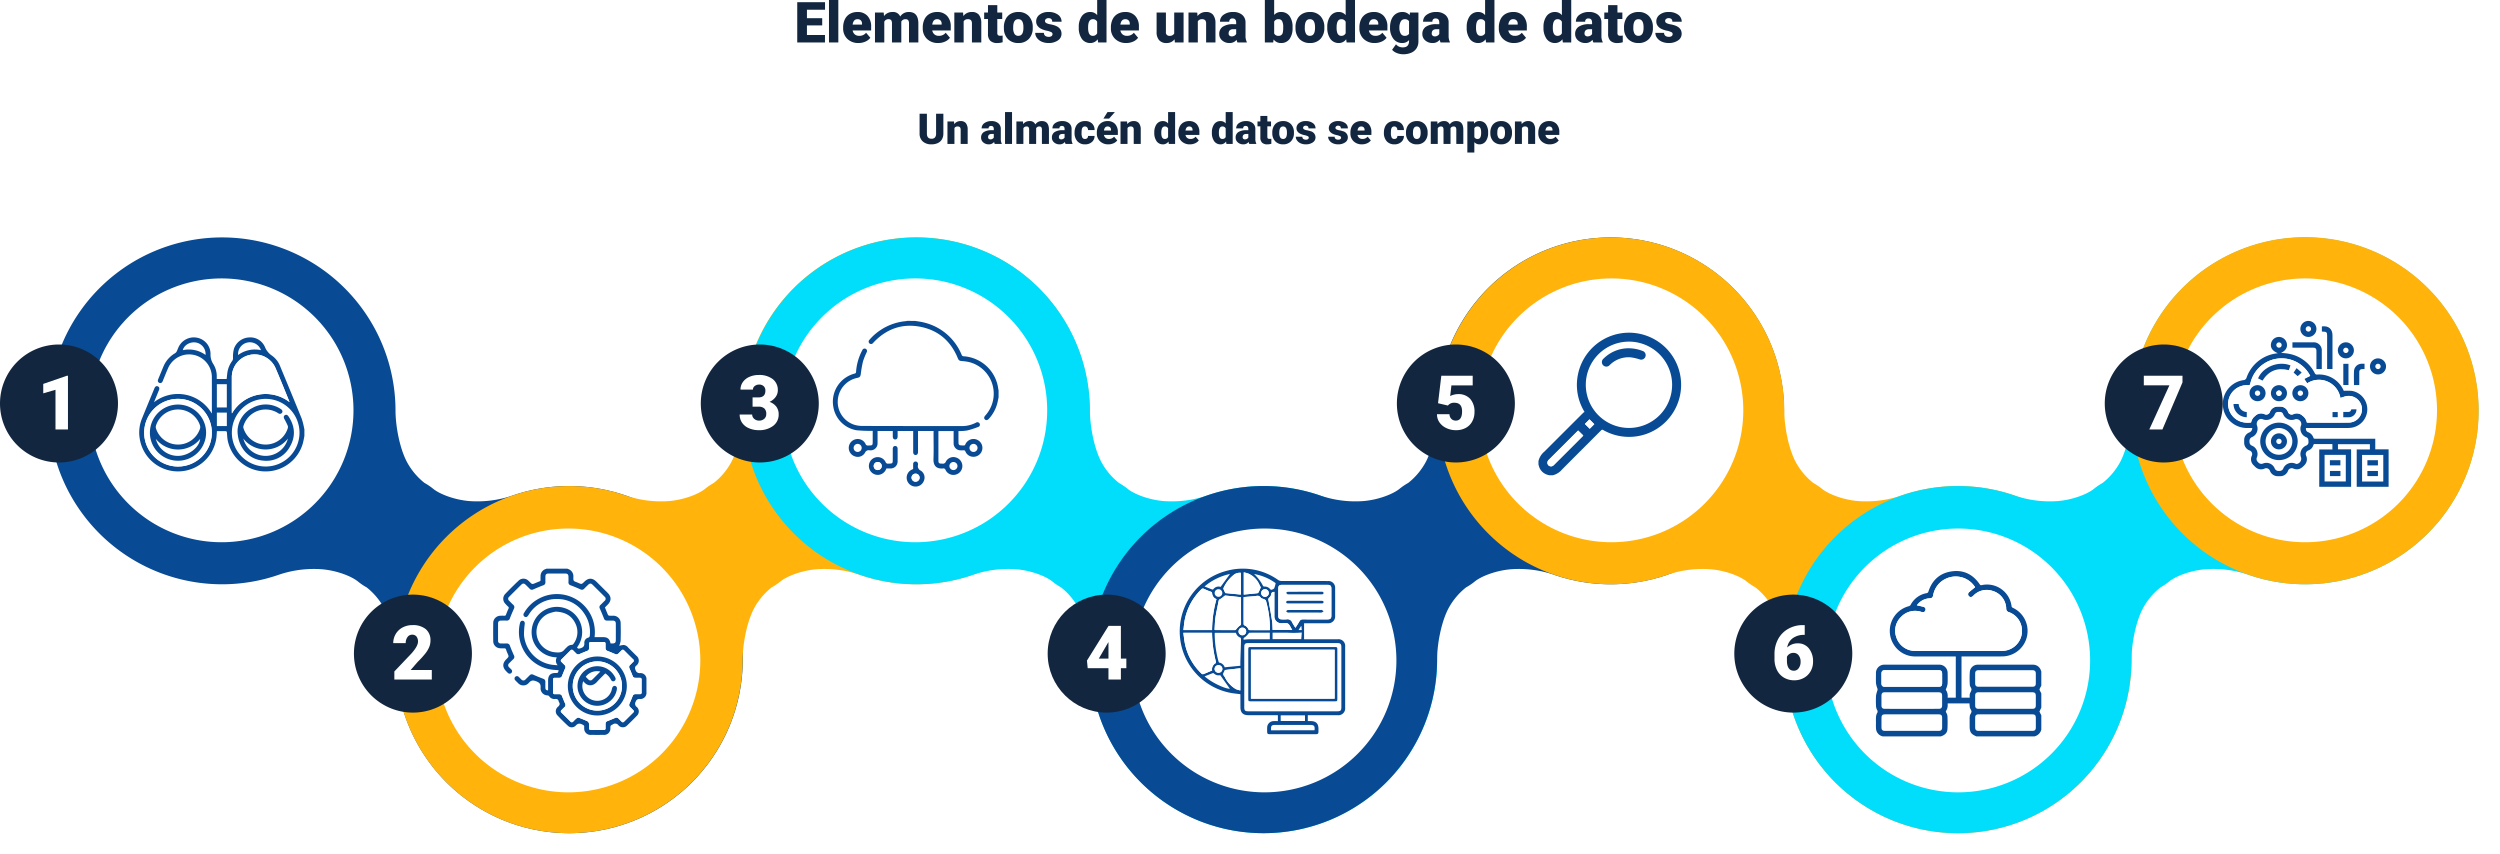 <svg xmlns="http://www.w3.org/2000/svg" xmlns:xlink="http://www.w3.org/1999/xlink" width="1059.5" height="362.103" viewBox="0 0 1059.5 362.103">
  <defs>
    <filter id="Trazado_254234" x="11.5" y="91.5" width="312.294" height="270.603" filterUnits="userSpaceOnUse">
      <feOffset dy="3" input="SourceAlpha"/>
      <feGaussianBlur stdDeviation="3" result="blur"/>
      <feFlood flood-opacity="0.161"/>
      <feComposite operator="in" in2="blur"/>
      <feComposite in="SourceGraphic"/>
    </filter>
    <filter id="Trazado_254245" x="158.619" y="91.5" width="312.294" height="270.603" filterUnits="userSpaceOnUse">
      <feOffset dy="3" input="SourceAlpha"/>
      <feGaussianBlur stdDeviation="3" result="blur-2"/>
      <feFlood flood-opacity="0.161"/>
      <feComposite operator="in" in2="blur-2"/>
      <feComposite in="SourceGraphic"/>
    </filter>
    <filter id="Trazado_254233" x="29" y="109" width="129.793" height="129.792" filterUnits="userSpaceOnUse">
      <feOffset dy="3" input="SourceAlpha"/>
      <feGaussianBlur stdDeviation="3" result="blur-3"/>
      <feFlood flood-opacity="0.161"/>
      <feComposite operator="in" in2="blur-3"/>
      <feComposite in="SourceGraphic"/>
    </filter>
    <filter id="Trazado_254235" x="176" y="215" width="129.793" height="129.792" filterUnits="userSpaceOnUse">
      <feOffset dy="3" input="SourceAlpha"/>
      <feGaussianBlur stdDeviation="3" result="blur-4"/>
      <feFlood flood-opacity="0.161"/>
      <feComposite operator="in" in2="blur-4"/>
      <feComposite in="SourceGraphic"/>
    </filter>
    <filter id="Trazado_254237" x="305.793" y="91.5" width="312.294" height="270.603" filterUnits="userSpaceOnUse">
      <feOffset dy="3" input="SourceAlpha"/>
      <feGaussianBlur stdDeviation="3" result="blur-5"/>
      <feFlood flood-opacity="0.161"/>
      <feComposite operator="in" in2="blur-5"/>
      <feComposite in="SourceGraphic"/>
    </filter>
    <filter id="Trazado_254244" x="452.912" y="91.5" width="312.294" height="270.603" filterUnits="userSpaceOnUse">
      <feOffset dy="3" input="SourceAlpha"/>
      <feGaussianBlur stdDeviation="3" result="blur-6"/>
      <feFlood flood-opacity="0.161"/>
      <feComposite operator="in" in2="blur-6"/>
      <feComposite in="SourceGraphic"/>
    </filter>
    <filter id="Trazado_254236" x="323" y="109" width="129.793" height="129.792" filterUnits="userSpaceOnUse">
      <feOffset dy="3" input="SourceAlpha"/>
      <feGaussianBlur stdDeviation="3" result="blur-7"/>
      <feFlood flood-opacity="0.161"/>
      <feComposite operator="in" in2="blur-7"/>
      <feComposite in="SourceGraphic"/>
    </filter>
    <filter id="Trazado_254238" x="471" y="215" width="129.793" height="129.792" filterUnits="userSpaceOnUse">
      <feOffset dy="3" input="SourceAlpha"/>
      <feGaussianBlur stdDeviation="3" result="blur-8"/>
      <feFlood flood-opacity="0.161"/>
      <feComposite operator="in" in2="blur-8"/>
      <feComposite in="SourceGraphic"/>
    </filter>
    <filter id="Trazado_254240" x="600.059" y="91.5" width="312.294" height="270.603" filterUnits="userSpaceOnUse">
      <feOffset dy="3" input="SourceAlpha"/>
      <feGaussianBlur stdDeviation="3" result="blur-9"/>
      <feFlood flood-opacity="0.161"/>
      <feComposite operator="in" in2="blur-9"/>
      <feComposite in="SourceGraphic"/>
    </filter>
    <filter id="Trazado_254243" x="747.206" y="91.5" width="312.294" height="270.603" filterUnits="userSpaceOnUse">
      <feOffset dy="3" input="SourceAlpha"/>
      <feGaussianBlur stdDeviation="3" result="blur-10"/>
      <feFlood flood-opacity="0.161"/>
      <feComposite operator="in" in2="blur-10"/>
      <feComposite in="SourceGraphic"/>
    </filter>
    <filter id="Trazado_254484" x="894.353" y="91.5" width="165.118" height="165.118" filterUnits="userSpaceOnUse">
      <feOffset dy="3" input="SourceAlpha"/>
      <feGaussianBlur stdDeviation="3" result="blur-11"/>
      <feFlood flood-opacity="0.161"/>
      <feComposite operator="in" in2="blur-11"/>
      <feComposite in="SourceGraphic"/>
    </filter>
    <filter id="Trazado_254239" x="618" y="109" width="129.793" height="129.792" filterUnits="userSpaceOnUse">
      <feOffset dy="3" input="SourceAlpha"/>
      <feGaussianBlur stdDeviation="3" result="blur-12"/>
      <feFlood flood-opacity="0.161"/>
      <feComposite operator="in" in2="blur-12"/>
      <feComposite in="SourceGraphic"/>
    </filter>
    <filter id="Trazado_254241" x="765" y="215" width="129.793" height="129.792" filterUnits="userSpaceOnUse">
      <feOffset dy="3" input="SourceAlpha"/>
      <feGaussianBlur stdDeviation="3" result="blur-13"/>
      <feFlood flood-opacity="0.161"/>
      <feComposite operator="in" in2="blur-13"/>
      <feComposite in="SourceGraphic"/>
    </filter>
    <filter id="Trazado_254242" x="912" y="109" width="129.793" height="129.792" filterUnits="userSpaceOnUse">
      <feOffset dy="3" input="SourceAlpha"/>
      <feGaussianBlur stdDeviation="3" result="blur-14"/>
      <feFlood flood-opacity="0.161"/>
      <feComposite operator="in" in2="blur-14"/>
      <feComposite in="SourceGraphic"/>
    </filter>
  </defs>
  <g id="Grupo_175153" data-name="Grupo 175153" transform="translate(-275 -8109)">
    <path id="Trazado_254806" data-name="Trazado 254806" d="M12.451,15.758H5.982v4.078h7.641V23H1.869V5.938H13.646V9.113H5.982v3.6h6.469ZM19.283,23H15.322V5h3.961Zm8.566.234a6.518,6.518,0,0,1-4.723-1.74,6.009,6.009,0,0,1-1.8-4.529v-.328a7.787,7.787,0,0,1,.721-3.434,5.274,5.274,0,0,1,2.1-2.3,6.35,6.35,0,0,1,3.281-.814,5.489,5.489,0,0,1,4.219,1.658,6.516,6.516,0,0,1,1.547,4.623V17.9H25.342a2.846,2.846,0,0,0,.926,1.676,2.755,2.755,0,0,0,1.852.609,3.549,3.549,0,0,0,2.93-1.312l1.8,2.133a5.045,5.045,0,0,1-2.092,1.623A7.069,7.069,0,0,1,27.85,23.234Zm-.445-10.1q-1.734,0-2.062,2.3h3.984v-.3a1.956,1.956,0,0,0-.48-1.471A1.912,1.912,0,0,0,27.4,13.133ZM38.514,10.32l.129,1.488a4.36,4.36,0,0,1,3.621-1.723A3.21,3.21,0,0,1,45.51,12a4.22,4.22,0,0,1,3.727-1.91q3.855,0,3.961,4.664V23H49.236V15a2.417,2.417,0,0,0-.328-1.418,1.4,1.4,0,0,0-1.2-.445,1.871,1.871,0,0,0-1.746,1.043l.012.164V23H42.018V15.02a2.541,2.541,0,0,0-.316-1.441,1.393,1.393,0,0,0-1.207-.445,1.894,1.894,0,0,0-1.734,1.043V23H34.811V10.32ZM61.588,23.234a6.518,6.518,0,0,1-4.723-1.74,6.009,6.009,0,0,1-1.8-4.529v-.328a7.787,7.787,0,0,1,.721-3.434,5.274,5.274,0,0,1,2.1-2.3,6.35,6.35,0,0,1,3.281-.814,5.489,5.489,0,0,1,4.219,1.658,6.516,6.516,0,0,1,1.547,4.623V17.9H59.08a2.846,2.846,0,0,0,.926,1.676,2.755,2.755,0,0,0,1.852.609,3.549,3.549,0,0,0,2.93-1.312l1.8,2.133A5.045,5.045,0,0,1,64.5,22.631,7.069,7.069,0,0,1,61.588,23.234Zm-.445-10.1q-1.734,0-2.062,2.3h3.984v-.3a1.956,1.956,0,0,0-.48-1.471A1.912,1.912,0,0,0,61.143,13.133Zm11-2.812.129,1.488A4.3,4.3,0,0,1,75.9,10.086a3.618,3.618,0,0,1,2.959,1.184,5.635,5.635,0,0,1,1.014,3.563V23H75.908V15a2.14,2.14,0,0,0-.387-1.412,1.789,1.789,0,0,0-1.406-.451,1.883,1.883,0,0,0-1.723.914V23H68.443V10.32ZM86.654,7.168V10.32H88.74v2.742H86.654v5.8a1.481,1.481,0,0,0,.258,1,1.383,1.383,0,0,0,1.02.281,5.793,5.793,0,0,0,.984-.07v2.824a7.288,7.288,0,0,1-2.227.34,4.137,4.137,0,0,1-3.012-.961,3.939,3.939,0,0,1-.973-2.918V13.063H81.088V10.32h1.617V7.168Zm2.789,9.375a7.484,7.484,0,0,1,.738-3.381A5.28,5.28,0,0,1,92.3,10.883a6.388,6.388,0,0,1,3.246-.8,5.83,5.83,0,0,1,4.488,1.764,6.768,6.768,0,0,1,1.641,4.8v.141a6.566,6.566,0,0,1-1.646,4.705,5.846,5.846,0,0,1-4.459,1.74,5.912,5.912,0,0,1-4.348-1.623,6.348,6.348,0,0,1-1.77-4.4Zm3.949.246a4.718,4.718,0,0,0,.551,2.578,1.835,1.835,0,0,0,1.629.82q2.109,0,2.156-3.246v-.4q0-3.41-2.18-3.41-1.98,0-2.145,2.941Zm16.664,2.648a.912.912,0,0,0-.527-.809,8.021,8.021,0,0,0-2-.633,9.138,9.138,0,0,1-2.437-.861,4.083,4.083,0,0,1-1.465-1.295,3.092,3.092,0,0,1-.5-1.746,3.5,3.5,0,0,1,1.441-2.877,5.938,5.938,0,0,1,3.773-1.131,6.579,6.579,0,0,1,4.031,1.137,3.555,3.555,0,0,1,1.523,2.988h-3.961q0-1.523-1.605-1.523a1.591,1.591,0,0,0-1.043.346,1.07,1.07,0,0,0-.422.861.982.982,0,0,0,.516.855,4.872,4.872,0,0,0,1.646.539,14.228,14.228,0,0,1,1.986.5q2.859.984,2.859,3.527a3.321,3.321,0,0,1-1.541,2.824,6.758,6.758,0,0,1-3.99,1.09,6.9,6.9,0,0,1-2.906-.586,4.86,4.86,0,0,1-1.992-1.594,3.609,3.609,0,0,1-.715-2.121h3.691A1.526,1.526,0,0,0,107,20.217a2.41,2.41,0,0,0,1.441.4,1.9,1.9,0,0,0,1.213-.328A1.05,1.05,0,0,0,110.057,19.438Zm11.133-2.871a7.746,7.746,0,0,1,1.3-4.746,4.282,4.282,0,0,1,3.633-1.734,3.641,3.641,0,0,1,2.859,1.336V5h3.961V23h-3.551l-.2-1.359a3.739,3.739,0,0,1-3.094,1.594,4.274,4.274,0,0,1-3.586-1.734A7.991,7.991,0,0,1,121.189,16.566Zm3.949.246q0,3.375,1.969,3.375a1.944,1.944,0,0,0,1.875-1.1V14.258a1.892,1.892,0,0,0-1.852-1.125q-1.828,0-1.98,2.953Zm16.184,6.422a6.518,6.518,0,0,1-4.723-1.74,6.009,6.009,0,0,1-1.8-4.529v-.328a7.787,7.787,0,0,1,.721-3.434,5.274,5.274,0,0,1,2.1-2.3,6.35,6.35,0,0,1,3.281-.814,5.489,5.489,0,0,1,4.219,1.658,6.516,6.516,0,0,1,1.547,4.623V17.9h-7.852a2.846,2.846,0,0,0,.926,1.676,2.755,2.755,0,0,0,1.852.609,3.549,3.549,0,0,0,2.93-1.312l1.8,2.133a5.045,5.045,0,0,1-2.092,1.623A7.069,7.069,0,0,1,141.322,23.234Zm-.445-10.1q-1.734,0-2.062,2.3H142.8v-.3a1.956,1.956,0,0,0-.48-1.471A1.912,1.912,0,0,0,140.877,13.133Zm20.906,8.5a4.072,4.072,0,0,1-3.387,1.605,3.993,3.993,0,0,1-3.158-1.213,5.1,5.1,0,0,1-1.072-3.486V10.32h3.949v8.238a1.419,1.419,0,0,0,1.582,1.629,2.064,2.064,0,0,0,1.934-.973V10.32H165.6V23h-3.7Zm9.609-11.309.129,1.488a4.3,4.3,0,0,1,3.621-1.723A3.618,3.618,0,0,1,178.1,11.27a5.635,5.635,0,0,1,1.014,3.563V23h-3.961V15a2.14,2.14,0,0,0-.387-1.412,1.789,1.789,0,0,0-1.406-.451,1.883,1.883,0,0,0-1.723.914V23h-3.949V10.32ZM188.443,23a4.459,4.459,0,0,1-.375-1.137,3.672,3.672,0,0,1-3.047,1.371,4.5,4.5,0,0,1-3.047-1.084,3.45,3.45,0,0,1-1.254-2.725,3.546,3.546,0,0,1,1.523-3.117,7.761,7.761,0,0,1,4.43-1.055h1.219v-.671q0-1.755-1.512-1.755a1.236,1.236,0,0,0-1.406,1.39h-3.949a3.54,3.54,0,0,1,1.564-2.985,6.575,6.575,0,0,1,3.99-1.147,5.764,5.764,0,0,1,3.832,1.184,4.115,4.115,0,0,1,1.441,3.246v5.613a5.748,5.748,0,0,0,.539,2.672V23Zm-2.473-2.578a2.2,2.2,0,0,0,1.225-.316,1.983,1.983,0,0,0,.7-.715V17.363h-1.148q-2.062,0-2.062,1.852a1.131,1.131,0,0,0,.363.873A1.315,1.315,0,0,0,185.971,20.422Zm25.816-3.656a7.728,7.728,0,0,1-1.289,4.793,4.318,4.318,0,0,1-3.633,1.676,3.747,3.747,0,0,1-3.117-1.535l-.164,1.3h-3.539V5h3.949v6.34a3.615,3.615,0,0,1,2.848-1.254,4.319,4.319,0,0,1,3.656,1.7,7.768,7.768,0,0,1,1.289,4.781Zm-3.961-.252a5.155,5.155,0,0,0-.486-2.6,1.639,1.639,0,0,0-1.494-.778,1.891,1.891,0,0,0-1.852,1.018v5.031a1.9,1.9,0,0,0,1.875,1.006,1.677,1.677,0,0,0,1.77-1.357A9.745,9.745,0,0,0,207.826,16.514Zm5.2.029a7.484,7.484,0,0,1,.738-3.381,5.28,5.28,0,0,1,2.121-2.279,6.388,6.388,0,0,1,3.246-.8,5.83,5.83,0,0,1,4.488,1.764,6.768,6.768,0,0,1,1.641,4.8v.141a6.566,6.566,0,0,1-1.646,4.705,5.846,5.846,0,0,1-4.459,1.74,5.912,5.912,0,0,1-4.348-1.623,6.348,6.348,0,0,1-1.77-4.4Zm3.949.246a4.718,4.718,0,0,0,.551,2.578,1.835,1.835,0,0,0,1.629.82q2.109,0,2.156-3.246v-.4q0-3.41-2.18-3.41-1.98,0-2.145,2.941Zm9.527-.223a7.746,7.746,0,0,1,1.3-4.746,4.282,4.282,0,0,1,3.633-1.734,3.641,3.641,0,0,1,2.859,1.336V5h3.961V23h-3.551l-.2-1.359a3.739,3.739,0,0,1-3.094,1.594A4.274,4.274,0,0,1,227.83,21.5,7.991,7.991,0,0,1,226.506,16.566Zm3.949.246q0,3.375,1.969,3.375a1.944,1.944,0,0,0,1.875-1.1V14.258a1.892,1.892,0,0,0-1.852-1.125q-1.828,0-1.98,2.953Zm16.184,6.422a6.518,6.518,0,0,1-4.723-1.74,6.009,6.009,0,0,1-1.8-4.529v-.328a7.787,7.787,0,0,1,.721-3.434,5.274,5.274,0,0,1,2.1-2.3,6.35,6.35,0,0,1,3.281-.814,5.489,5.489,0,0,1,4.219,1.658,6.516,6.516,0,0,1,1.547,4.623V17.9h-7.852a2.846,2.846,0,0,0,.926,1.676,2.755,2.755,0,0,0,1.852.609,3.549,3.549,0,0,0,2.93-1.312l1.8,2.133a5.045,5.045,0,0,1-2.092,1.623A7.069,7.069,0,0,1,246.639,23.234Zm-.445-10.1q-1.734,0-2.062,2.3h3.984v-.3a1.956,1.956,0,0,0-.48-1.471A1.912,1.912,0,0,0,246.193,13.133Zm6.914,3.434a8.561,8.561,0,0,1,.633-3.4,5.094,5.094,0,0,1,1.816-2.279,4.788,4.788,0,0,1,2.754-.8,3.807,3.807,0,0,1,3.094,1.336l.141-1.1h3.586v12.2a5.346,5.346,0,0,1-.779,2.912,5,5,0,0,1-2.256,1.9,8.292,8.292,0,0,1-3.422.662,7.153,7.153,0,0,1-2.7-.527,4.876,4.876,0,0,1-2-1.371l1.652-2.32a3.621,3.621,0,0,0,2.906,1.3q2.625,0,2.625-2.7v-.4a3.708,3.708,0,0,1-2.871,1.254,4.583,4.583,0,0,1-3.75-1.775,7.356,7.356,0,0,1-1.43-4.752Zm3.961.246a4.511,4.511,0,0,0,.586,2.467,1.849,1.849,0,0,0,1.641.908,2.1,2.1,0,0,0,1.863-.855V14a2.045,2.045,0,0,0-1.84-.867,1.861,1.861,0,0,0-1.652.943A5.144,5.144,0,0,0,257.068,16.813ZM274.518,23a4.459,4.459,0,0,1-.375-1.137,3.672,3.672,0,0,1-3.047,1.371,4.5,4.5,0,0,1-3.047-1.084,3.45,3.45,0,0,1-1.254-2.725,3.546,3.546,0,0,1,1.523-3.117,7.761,7.761,0,0,1,4.43-1.055h1.219v-.671q0-1.755-1.512-1.755a1.236,1.236,0,0,0-1.406,1.39H267.1a3.54,3.54,0,0,1,1.564-2.985,6.575,6.575,0,0,1,3.99-1.147,5.764,5.764,0,0,1,3.832,1.184,4.115,4.115,0,0,1,1.441,3.246v5.613a5.748,5.748,0,0,0,.539,2.672V23Zm-2.473-2.578a2.2,2.2,0,0,0,1.225-.316,1.983,1.983,0,0,0,.7-.715V17.363h-1.148q-2.062,0-2.062,1.852a1.131,1.131,0,0,0,.363.873A1.315,1.315,0,0,0,272.045,20.422Zm13.547-3.855a7.746,7.746,0,0,1,1.3-4.746,4.282,4.282,0,0,1,3.633-1.734,3.641,3.641,0,0,1,2.859,1.336V5h3.961V23h-3.551l-.2-1.359a3.739,3.739,0,0,1-3.094,1.594,4.274,4.274,0,0,1-3.586-1.734A7.991,7.991,0,0,1,285.592,16.566Zm3.949.246q0,3.375,1.969,3.375a1.944,1.944,0,0,0,1.875-1.1V14.258a1.892,1.892,0,0,0-1.852-1.125q-1.828,0-1.98,2.953Zm16.184,6.422A6.518,6.518,0,0,1,301,21.494a6.009,6.009,0,0,1-1.8-4.529v-.328a7.787,7.787,0,0,1,.721-3.434,5.274,5.274,0,0,1,2.1-2.3,6.35,6.35,0,0,1,3.281-.814,5.489,5.489,0,0,1,4.219,1.658,6.516,6.516,0,0,1,1.547,4.623V17.9h-7.852a2.846,2.846,0,0,0,.926,1.676,2.755,2.755,0,0,0,1.852.609,3.549,3.549,0,0,0,2.93-1.312l1.8,2.133a5.045,5.045,0,0,1-2.092,1.623A7.069,7.069,0,0,1,305.725,23.234Zm-.445-10.1q-1.734,0-2.062,2.3H307.2v-.3a1.956,1.956,0,0,0-.48-1.471A1.912,1.912,0,0,0,305.279,13.133Zm12.855,3.434a7.746,7.746,0,0,1,1.3-4.746,4.282,4.282,0,0,1,3.633-1.734,3.641,3.641,0,0,1,2.859,1.336V5h3.961V23h-3.551l-.2-1.359a3.739,3.739,0,0,1-3.094,1.594,4.274,4.274,0,0,1-3.586-1.734A7.991,7.991,0,0,1,318.135,16.566Zm3.949.246q0,3.375,1.969,3.375a1.944,1.944,0,0,0,1.875-1.1V14.258a1.892,1.892,0,0,0-1.852-1.125q-1.828,0-1.98,2.953ZM339.275,23a4.459,4.459,0,0,1-.375-1.137,3.672,3.672,0,0,1-3.047,1.371,4.5,4.5,0,0,1-3.047-1.084,3.45,3.45,0,0,1-1.254-2.725,3.546,3.546,0,0,1,1.523-3.117,7.761,7.761,0,0,1,4.43-1.055h1.219v-.671q0-1.755-1.512-1.755a1.236,1.236,0,0,0-1.406,1.39h-3.949a3.54,3.54,0,0,1,1.564-2.985,6.575,6.575,0,0,1,3.99-1.147,5.764,5.764,0,0,1,3.832,1.184,4.115,4.115,0,0,1,1.441,3.246v5.613a5.748,5.748,0,0,0,.539,2.672V23ZM336.8,20.422a2.2,2.2,0,0,0,1.225-.316,1.983,1.983,0,0,0,.7-.715V17.363h-1.148q-2.062,0-2.062,1.852a1.131,1.131,0,0,0,.363.873A1.315,1.315,0,0,0,336.8,20.422ZM349.471,7.168V10.32h2.086v2.742h-2.086v5.8a1.481,1.481,0,0,0,.258,1,1.383,1.383,0,0,0,1.02.281,5.793,5.793,0,0,0,.984-.07v2.824a7.288,7.288,0,0,1-2.227.34,4.137,4.137,0,0,1-3.012-.961,3.939,3.939,0,0,1-.973-2.918V13.063H343.9V10.32h1.617V7.168Zm2.789,9.375A7.484,7.484,0,0,1,353,13.162a5.28,5.28,0,0,1,2.121-2.279,6.388,6.388,0,0,1,3.246-.8,5.83,5.83,0,0,1,4.488,1.764,6.768,6.768,0,0,1,1.641,4.8v.141a6.566,6.566,0,0,1-1.646,4.705,5.846,5.846,0,0,1-4.459,1.74,5.912,5.912,0,0,1-4.348-1.623,6.348,6.348,0,0,1-1.77-4.4Zm3.949.246a4.718,4.718,0,0,0,.551,2.578,1.835,1.835,0,0,0,1.629.82q2.109,0,2.156-3.246v-.4q0-3.41-2.18-3.41-1.98,0-2.145,2.941Zm16.664,2.648a.912.912,0,0,0-.527-.809,8.021,8.021,0,0,0-2-.633,9.138,9.138,0,0,1-2.437-.861,4.083,4.083,0,0,1-1.465-1.295,3.092,3.092,0,0,1-.5-1.746,3.5,3.5,0,0,1,1.441-2.877,5.938,5.938,0,0,1,3.773-1.131,6.579,6.579,0,0,1,4.031,1.137,3.555,3.555,0,0,1,1.523,2.988h-3.961q0-1.523-1.605-1.523a1.591,1.591,0,0,0-1.043.346,1.07,1.07,0,0,0-.422.861.982.982,0,0,0,.516.855,4.872,4.872,0,0,0,1.646.539,14.228,14.228,0,0,1,1.986.5q2.859.984,2.859,3.527a3.321,3.321,0,0,1-1.541,2.824,6.758,6.758,0,0,1-3.99,1.09,6.9,6.9,0,0,1-2.906-.586,4.86,4.86,0,0,1-1.992-1.594,3.609,3.609,0,0,1-.715-2.121h3.691a1.526,1.526,0,0,0,.586,1.283,2.41,2.41,0,0,0,1.441.4,1.9,1.9,0,0,0,1.213-.328A1.05,1.05,0,0,0,372.873,19.438Z" transform="translate(611 8104)" fill="#12263f"/>
    <path id="Trazado_254807" data-name="Trazado 254807" d="M11.8,4.2v8.376a4.814,4.814,0,0,1-.606,2.465,3.929,3.929,0,0,1-1.74,1.586,6.131,6.131,0,0,1-2.681.545A5.3,5.3,0,0,1,3.09,15.963a4.326,4.326,0,0,1-1.371-3.322V4.2h3.1v8.5q.053,2.1,1.951,2.1a1.889,1.889,0,0,0,1.45-.527,2.465,2.465,0,0,0,.492-1.714V4.2ZM16.309,7.49l.1,1.116a3.225,3.225,0,0,1,2.716-1.292A2.713,2.713,0,0,1,21.34,8.2a4.226,4.226,0,0,1,.76,2.672V17H19.13V11a1.6,1.6,0,0,0-.29-1.059A1.342,1.342,0,0,0,17.785,9.6a1.413,1.413,0,0,0-1.292.686V17H13.531V7.49ZM33.579,17a3.344,3.344,0,0,1-.281-.853,2.754,2.754,0,0,1-2.285,1.028,3.374,3.374,0,0,1-2.285-.813,2.588,2.588,0,0,1-.94-2.043,2.66,2.66,0,0,1,1.143-2.338,5.821,5.821,0,0,1,3.322-.791h.914v-.5q0-1.316-1.134-1.316a.927.927,0,0,0-1.055,1.042H28.016a2.655,2.655,0,0,1,1.173-2.239,4.931,4.931,0,0,1,2.993-.86,4.323,4.323,0,0,1,2.874.888,3.086,3.086,0,0,1,1.081,2.435v4.21a4.311,4.311,0,0,0,.4,2V17Zm-1.854-1.934a1.652,1.652,0,0,0,.918-.237,1.487,1.487,0,0,0,.523-.536V12.772H32.3q-1.547,0-1.547,1.389a.848.848,0,0,0,.272.655A.986.986,0,0,0,31.725,15.066ZM40.9,17H37.93V3.5H40.9Zm4.623-9.51.1,1.116a3.27,3.27,0,0,1,2.716-1.292,2.407,2.407,0,0,1,2.435,1.433,3.165,3.165,0,0,1,2.795-1.433q2.892,0,2.971,3.5V17H53.565V11a1.813,1.813,0,0,0-.246-1.063,1.048,1.048,0,0,0-.9-.334,1.4,1.4,0,0,0-1.31.782l.009.123V17H48.151V11.015a1.906,1.906,0,0,0-.237-1.081,1.045,1.045,0,0,0-.905-.334,1.42,1.42,0,0,0-1.3.782V17H42.746V7.49ZM63.585,17a3.344,3.344,0,0,1-.281-.853,2.754,2.754,0,0,1-2.285,1.028,3.374,3.374,0,0,1-2.285-.813,2.588,2.588,0,0,1-.94-2.043,2.66,2.66,0,0,1,1.143-2.338,5.821,5.821,0,0,1,3.322-.791h.914v-.5q0-1.316-1.134-1.316a.927.927,0,0,0-1.055,1.042H58.021a2.655,2.655,0,0,1,1.173-2.239,4.931,4.931,0,0,1,2.993-.86,4.323,4.323,0,0,1,2.874.888,3.086,3.086,0,0,1,1.081,2.435v4.21a4.311,4.311,0,0,0,.4,2V17ZM61.73,15.066a1.652,1.652,0,0,0,.918-.237,1.487,1.487,0,0,0,.523-.536V12.772h-.861q-1.547,0-1.547,1.389a.848.848,0,0,0,.272.655A.986.986,0,0,0,61.73,15.066ZM71.8,14.891a1.317,1.317,0,0,0,.967-.338,1.241,1.241,0,0,0,.334-.945h2.777a3.288,3.288,0,0,1-1.121,2.566,4.168,4.168,0,0,1-2.887,1,4.22,4.22,0,0,1-3.27-1.3,5.125,5.125,0,0,1-1.2-3.6v-.123A5.792,5.792,0,0,1,67.94,9.6a3.872,3.872,0,0,1,1.534-1.7,4.573,4.573,0,0,1,2.373-.593,4.116,4.116,0,0,1,2.944,1.028,3.647,3.647,0,0,1,1.09,2.786H73.1A1.626,1.626,0,0,0,72.743,10a1.244,1.244,0,0,0-.967-.4q-1.151,0-1.345,1.468a10.357,10.357,0,0,0-.062,1.283,4.068,4.068,0,0,0,.343,1.986A1.187,1.187,0,0,0,71.8,14.891Zm9.932,2.285a4.889,4.889,0,0,1-3.542-1.305,4.507,4.507,0,0,1-1.354-3.4v-.246a5.84,5.84,0,0,1,.541-2.575,3.955,3.955,0,0,1,1.578-1.727,4.763,4.763,0,0,1,2.461-.611,4.117,4.117,0,0,1,3.164,1.244,4.887,4.887,0,0,1,1.16,3.467v1.151H79.854a2.135,2.135,0,0,0,.694,1.257,2.066,2.066,0,0,0,1.389.457,2.662,2.662,0,0,0,2.2-.984l1.354,1.6a3.784,3.784,0,0,1-1.569,1.217A5.3,5.3,0,0,1,81.734,17.176ZM81.4,9.6q-1.3,0-1.547,1.723h2.988v-.229a1.467,1.467,0,0,0-.36-1.1A1.434,1.434,0,0,0,81.4,9.6Zm-.035-6.108h3.129l-2.443,2.76-2.417,0Zm8.288,4,.1,1.116a3.225,3.225,0,0,1,2.716-1.292,2.713,2.713,0,0,1,2.219.888,4.226,4.226,0,0,1,.76,2.672V17H92.475V11a1.6,1.6,0,0,0-.29-1.059A1.342,1.342,0,0,0,91.13,9.6a1.413,1.413,0,0,0-1.292.686V17H86.876V7.49Zm11.54,4.685a5.809,5.809,0,0,1,.976-3.56,3.211,3.211,0,0,1,2.725-1.3,2.731,2.731,0,0,1,2.145,1V3.5h2.971V17h-2.663l-.149-1.02a2.8,2.8,0,0,1-2.32,1.2,3.205,3.205,0,0,1-2.689-1.3A5.993,5.993,0,0,1,101.193,12.175Zm2.962.185q0,2.531,1.477,2.531a1.458,1.458,0,0,0,1.406-.826V10.443a1.419,1.419,0,0,0-1.389-.844q-1.371,0-1.485,2.215Zm12.138,4.816a4.889,4.889,0,0,1-3.542-1.305,4.507,4.507,0,0,1-1.354-3.4v-.246a5.84,5.84,0,0,1,.541-2.575,3.955,3.955,0,0,1,1.578-1.727,4.763,4.763,0,0,1,2.461-.611,4.117,4.117,0,0,1,3.164,1.244,4.887,4.887,0,0,1,1.16,3.467v1.151h-5.889a2.135,2.135,0,0,0,.694,1.257,2.066,2.066,0,0,0,1.389.457,2.662,2.662,0,0,0,2.2-.984l1.354,1.6a3.784,3.784,0,0,1-1.569,1.217A5.3,5.3,0,0,1,116.293,17.176ZM115.959,9.6q-1.3,0-1.547,1.723H117.4v-.229a1.467,1.467,0,0,0-.36-1.1A1.434,1.434,0,0,0,115.959,9.6Zm9.642,2.575a5.809,5.809,0,0,1,.976-3.56,3.211,3.211,0,0,1,2.725-1.3,2.731,2.731,0,0,1,2.145,1V3.5h2.971V17h-2.663l-.149-1.02a2.8,2.8,0,0,1-2.32,1.2,3.205,3.205,0,0,1-2.689-1.3A5.993,5.993,0,0,1,125.6,12.175Zm2.962.185q0,2.531,1.477,2.531a1.458,1.458,0,0,0,1.406-.826V10.443a1.419,1.419,0,0,0-1.389-.844q-1.371,0-1.485,2.215ZM141.456,17a3.344,3.344,0,0,1-.281-.853,2.754,2.754,0,0,1-2.285,1.028,3.374,3.374,0,0,1-2.285-.813,2.588,2.588,0,0,1-.94-2.043,2.66,2.66,0,0,1,1.143-2.338,5.821,5.821,0,0,1,3.322-.791h.914v-.5q0-1.316-1.134-1.316a.927.927,0,0,0-1.055,1.042h-2.962a2.655,2.655,0,0,1,1.173-2.239,4.931,4.931,0,0,1,2.993-.86,4.323,4.323,0,0,1,2.874.888,3.086,3.086,0,0,1,1.081,2.435v4.21a4.311,4.311,0,0,0,.4,2V17ZM139.6,15.066a1.652,1.652,0,0,0,.918-.237,1.487,1.487,0,0,0,.523-.536V12.772h-.861q-1.547,0-1.547,1.389a.848.848,0,0,0,.272.655A.986.986,0,0,0,139.6,15.066Zm9.5-9.94V7.49h1.564V9.547H149.1V13.9a1.111,1.111,0,0,0,.193.747,1.037,1.037,0,0,0,.765.211,4.345,4.345,0,0,0,.738-.053v2.118a5.466,5.466,0,0,1-1.67.255,3.1,3.1,0,0,1-2.259-.721,2.954,2.954,0,0,1-.729-2.188V9.547h-1.213V7.49h1.213V5.126Zm2.092,7.031a5.613,5.613,0,0,1,.554-2.536,3.96,3.96,0,0,1,1.591-1.709,4.791,4.791,0,0,1,2.435-.6,4.373,4.373,0,0,1,3.366,1.323,5.076,5.076,0,0,1,1.23,3.6v.105a4.925,4.925,0,0,1-1.235,3.529,4.384,4.384,0,0,1-3.344,1.305,4.434,4.434,0,0,1-3.261-1.217,4.761,4.761,0,0,1-1.327-3.3Zm2.962.185a3.538,3.538,0,0,0,.413,1.934,1.376,1.376,0,0,0,1.222.615q1.582,0,1.617-2.435v-.3q0-2.558-1.635-2.558-1.485,0-1.608,2.206Zm12.5,1.986a.684.684,0,0,0-.4-.606,6.016,6.016,0,0,0-1.5-.475,6.853,6.853,0,0,1-1.828-.646,3.062,3.062,0,0,1-1.1-.971,2.319,2.319,0,0,1-.378-1.31,2.628,2.628,0,0,1,1.081-2.158,4.453,4.453,0,0,1,2.83-.848,4.934,4.934,0,0,1,3.023.853,2.666,2.666,0,0,1,1.143,2.241h-2.971q0-1.143-1.2-1.143a1.194,1.194,0,0,0-.782.259.8.8,0,0,0-.316.646.737.737,0,0,0,.387.642,3.654,3.654,0,0,0,1.235.4,10.671,10.671,0,0,1,1.49.378,2.706,2.706,0,0,1,2.145,2.646,2.491,2.491,0,0,1-1.156,2.118,5.068,5.068,0,0,1-2.993.817,5.172,5.172,0,0,1-2.18-.439,3.645,3.645,0,0,1-1.494-1.2,2.707,2.707,0,0,1-.536-1.591h2.769a1.145,1.145,0,0,0,.439.962,1.808,1.808,0,0,0,1.081.3,1.422,1.422,0,0,0,.91-.246A.787.787,0,0,0,166.654,14.328Zm13.7,0a.684.684,0,0,0-.4-.606,6.016,6.016,0,0,0-1.5-.475,6.853,6.853,0,0,1-1.828-.646,3.062,3.062,0,0,1-1.1-.971,2.319,2.319,0,0,1-.378-1.31,2.628,2.628,0,0,1,1.081-2.158,4.453,4.453,0,0,1,2.83-.848,4.934,4.934,0,0,1,3.023.853,2.666,2.666,0,0,1,1.143,2.241H180.26q0-1.143-1.2-1.143a1.194,1.194,0,0,0-.782.259.8.8,0,0,0-.316.646.737.737,0,0,0,.387.642,3.654,3.654,0,0,0,1.235.4,10.671,10.671,0,0,1,1.49.378,2.706,2.706,0,0,1,2.145,2.646,2.491,2.491,0,0,1-1.156,2.118,5.068,5.068,0,0,1-2.993.817,5.172,5.172,0,0,1-2.18-.439,3.645,3.645,0,0,1-1.494-1.2,2.707,2.707,0,0,1-.536-1.591h2.769a1.145,1.145,0,0,0,.439.962,1.808,1.808,0,0,0,1.081.3,1.422,1.422,0,0,0,.91-.246A.787.787,0,0,0,180.356,14.328Zm8.842,2.848a4.889,4.889,0,0,1-3.542-1.305,4.507,4.507,0,0,1-1.354-3.4v-.246a5.84,5.84,0,0,1,.541-2.575,3.955,3.955,0,0,1,1.578-1.727,4.763,4.763,0,0,1,2.461-.611,4.117,4.117,0,0,1,3.164,1.244,4.887,4.887,0,0,1,1.16,3.467v1.151h-5.889a2.135,2.135,0,0,0,.694,1.257,2.066,2.066,0,0,0,1.389.457,2.662,2.662,0,0,0,2.2-.984l1.354,1.6a3.784,3.784,0,0,1-1.569,1.217A5.3,5.3,0,0,1,189.2,17.176ZM188.864,9.6q-1.3,0-1.547,1.723h2.988v-.229a1.467,1.467,0,0,0-.36-1.1A1.434,1.434,0,0,0,188.864,9.6ZM202.9,14.891a1.317,1.317,0,0,0,.967-.338,1.241,1.241,0,0,0,.334-.945h2.777a3.288,3.288,0,0,1-1.121,2.566,4.168,4.168,0,0,1-2.887,1,4.22,4.22,0,0,1-3.27-1.3,5.125,5.125,0,0,1-1.2-3.6v-.123a5.792,5.792,0,0,1,.532-2.544,3.872,3.872,0,0,1,1.534-1.7,4.573,4.573,0,0,1,2.373-.593,4.116,4.116,0,0,1,2.944,1.028,3.647,3.647,0,0,1,1.09,2.786H204.2a1.626,1.626,0,0,0-.36-1.134,1.244,1.244,0,0,0-.967-.4q-1.151,0-1.345,1.468a10.357,10.357,0,0,0-.062,1.283,4.068,4.068,0,0,0,.343,1.986A1.187,1.187,0,0,0,202.9,14.891Zm4.957-2.733a5.613,5.613,0,0,1,.554-2.536A3.96,3.96,0,0,1,210,7.912a4.791,4.791,0,0,1,2.435-.6A4.373,4.373,0,0,1,215.8,8.637a5.076,5.076,0,0,1,1.23,3.6v.105a4.925,4.925,0,0,1-1.235,3.529,4.384,4.384,0,0,1-3.344,1.305,4.434,4.434,0,0,1-3.261-1.217,4.761,4.761,0,0,1-1.327-3.3Zm2.962.185a3.538,3.538,0,0,0,.413,1.934,1.376,1.376,0,0,0,1.222.615q1.582,0,1.617-2.435v-.3q0-2.558-1.635-2.558-1.485,0-1.608,2.206ZM221.138,7.49l.1,1.116a3.27,3.27,0,0,1,2.716-1.292,2.407,2.407,0,0,1,2.435,1.433,3.165,3.165,0,0,1,2.795-1.433q2.892,0,2.971,3.5V17H229.18V11a1.813,1.813,0,0,0-.246-1.063,1.048,1.048,0,0,0-.9-.334,1.4,1.4,0,0,0-1.31.782l.009.123V17h-2.971V11.015a1.906,1.906,0,0,0-.237-1.081,1.045,1.045,0,0,0-.905-.334,1.42,1.42,0,0,0-1.3.782V17H218.36V7.49Zm21.533,4.825a5.735,5.735,0,0,1-1,3.538,3.2,3.2,0,0,1-2.694,1.323,2.742,2.742,0,0,1-2.153-.958v4.438h-2.962V7.49h2.769l.088.879a2.742,2.742,0,0,1,2.241-1.055,3.224,3.224,0,0,1,2.733,1.3,5.805,5.805,0,0,1,.976,3.564Zm-2.962-.185q0-2.531-1.477-2.531a1.394,1.394,0,0,0-1.406.756V14.1a1.439,1.439,0,0,0,1.424.791q1.415,0,1.459-2.443Zm3.894.026a5.613,5.613,0,0,1,.554-2.536,3.96,3.96,0,0,1,1.591-1.709,4.791,4.791,0,0,1,2.435-.6,4.373,4.373,0,0,1,3.366,1.323,5.076,5.076,0,0,1,1.23,3.6v.105a4.925,4.925,0,0,1-1.235,3.529,4.384,4.384,0,0,1-3.344,1.305,4.434,4.434,0,0,1-3.261-1.217,4.761,4.761,0,0,1-1.327-3.3Zm2.962.185a3.538,3.538,0,0,0,.413,1.934,1.376,1.376,0,0,0,1.222.615q1.582,0,1.617-2.435v-.3q0-2.558-1.635-2.558-1.485,0-1.608,2.206ZM256.8,7.49l.1,1.116a3.225,3.225,0,0,1,2.716-1.292,2.713,2.713,0,0,1,2.219.888,4.226,4.226,0,0,1,.76,2.672V17h-2.971V11a1.6,1.6,0,0,0-.29-1.059A1.342,1.342,0,0,0,258.28,9.6a1.413,1.413,0,0,0-1.292.686V17h-2.962V7.49Zm12.032,9.686a4.889,4.889,0,0,1-3.542-1.305,4.507,4.507,0,0,1-1.354-3.4v-.246a5.84,5.84,0,0,1,.541-2.575,3.955,3.955,0,0,1,1.578-1.727,4.763,4.763,0,0,1,2.461-.611,4.117,4.117,0,0,1,3.164,1.244,4.887,4.887,0,0,1,1.16,3.467v1.151h-5.889a2.135,2.135,0,0,0,.694,1.257,2.066,2.066,0,0,0,1.389.457,2.662,2.662,0,0,0,2.2-.984l1.354,1.6a3.784,3.784,0,0,1-1.569,1.217A5.3,5.3,0,0,1,268.836,17.176ZM268.5,9.6q-1.3,0-1.547,1.723h2.988v-.229a1.467,1.467,0,0,0-.36-1.1A1.434,1.434,0,0,0,268.5,9.6Z" transform="translate(663 8153)" fill="#12263f"/>
    <g transform="matrix(1, 0, 0, 1, 275, 8109)" filter="url(#Trazado_254234)">
      <path id="Trazado_254234-2" data-name="Trazado 254234" d="M221.235,105.985a73.427,73.427,0,0,0-24.439,4.159,46.21,46.21,0,0,1-18.223,2.184c-6.524-.624-12.455-3.1-14.975-5.16a25.261,25.261,0,0,0-3.693-2.5,28.619,28.619,0,0,1-7.625-9.217c-3.36-6.692-4.661-16.137-4.661-21.391a73.5,73.5,0,1,0-49.12,69.4,46.209,46.209,0,0,1,18.223-2.183c6.524.624,12.454,3.1,14.975,5.159a25.129,25.129,0,0,0,3.693,2.5,28.653,28.653,0,0,1,7.625,9.217c3.36,6.693,4.661,16.138,4.661,21.391a73.559,73.559,0,1,0,73.559-73.559Z" transform="translate(20 97)" fill="#084a93"/>
    </g>
    <g transform="matrix(1, 0, 0, 1, 275, 8109)" filter="url(#Trazado_254245)">
      <path id="Trazado_254245-2" data-name="Trazado 254245" d="M221.178,105.985a73.428,73.428,0,0,1,24.439,4.159,46.21,46.21,0,0,0,18.223,2.184c6.524-.624,12.455-3.1,14.975-5.16a25.261,25.261,0,0,1,3.693-2.5,28.618,28.618,0,0,0,7.625-9.217c3.36-6.692,4.661-16.137,4.661-21.391a73.5,73.5,0,1,1,49.12,69.4,46.209,46.209,0,0,0-18.223-2.183c-6.524.624-12.454,3.1-14.975,5.159a25.13,25.13,0,0,1-3.693,2.5,28.653,28.653,0,0,0-7.625,9.217c-3.36,6.693-4.661,16.138-4.661,21.391a73.559,73.559,0,1,1-73.559-73.559Z" transform="translate(20 97)" fill="#ffb30b"/>
    </g>
    <g transform="matrix(1, 0, 0, 1, 275, 8109)" filter="url(#Trazado_254233)">
      <path id="Trazado_254233-2" data-name="Trazado 254233" d="M18.163,74.059a55.9,55.9,0,1,0,55.9-55.9A55.9,55.9,0,0,0,18.163,74.059Z" transform="translate(19.84 96.84)" fill="#fff"/>
    </g>
    <g transform="matrix(1, 0, 0, 1, 275, 8109)" filter="url(#Trazado_254235)">
      <path id="Trazado_254235-2" data-name="Trazado 254235" d="M277.131,179.544a55.9,55.9,0,1,0-55.9,55.9A55.9,55.9,0,0,0,277.131,179.544Z" transform="translate(19.66 97.35)" fill="#fff"/>
    </g>
    <g transform="matrix(1, 0, 0, 1, 275, 8109)" filter="url(#Trazado_254237)">
      <path id="Trazado_254237-2" data-name="Trazado 254237" d="M515.529,105.985a73.433,73.433,0,0,0-24.44,4.159,46.21,46.21,0,0,1-18.223,2.184c-6.524-.624-12.455-3.1-14.975-5.16a25.261,25.261,0,0,0-3.693-2.5,28.631,28.631,0,0,1-7.625-9.217c-3.359-6.692-4.66-16.137-4.66-21.391a73.5,73.5,0,1,0-49.121,69.4,46.216,46.216,0,0,1,18.224-2.183c6.523.624,12.453,3.1,14.974,5.159a25.14,25.14,0,0,0,3.694,2.5,28.679,28.679,0,0,1,7.625,9.217c3.359,6.693,4.66,16.138,4.66,21.391a73.559,73.559,0,1,0,73.56-73.559Z" transform="translate(20 97)" fill="#00defc"/>
    </g>
    <g transform="matrix(1, 0, 0, 1, 275, 8109)" filter="url(#Trazado_254244)">
      <path id="Trazado_254244-2" data-name="Trazado 254244" d="M515.471,105.985a73.427,73.427,0,0,1,24.439,4.159,46.21,46.21,0,0,0,18.223,2.184c6.524-.624,12.455-3.1,14.975-5.16a25.261,25.261,0,0,1,3.693-2.5,28.62,28.62,0,0,0,7.625-9.217c3.36-6.692,4.661-16.137,4.661-21.391a73.5,73.5,0,1,1,49.12,69.4,46.209,46.209,0,0,0-18.223-2.183c-6.524.624-12.454,3.1-14.975,5.159a25.127,25.127,0,0,1-3.693,2.5,28.654,28.654,0,0,0-7.625,9.217c-3.36,6.693-4.661,16.138-4.661,21.391a73.559,73.559,0,1,1-73.559-73.559Z" transform="translate(20 97)" fill="#084a93"/>
    </g>
    <g transform="matrix(1, 0, 0, 1, 275, 8109)" filter="url(#Trazado_254236)">
      <path id="Trazado_254236-2" data-name="Trazado 254236" d="M312.457,74.059a55.9,55.9,0,1,0,55.9-55.9A55.9,55.9,0,0,0,312.457,74.059Z" transform="translate(19.54 96.84)" fill="#fff"/>
    </g>
    <g transform="matrix(1, 0, 0, 1, 275, 8109)" filter="url(#Trazado_254238)">
      <path id="Trazado_254238-2" data-name="Trazado 254238" d="M571.425,179.544a55.9,55.9,0,1,0-55.9,55.9A55.9,55.9,0,0,0,571.425,179.544Z" transform="translate(20.37 97.35)" fill="#fff"/>
    </g>
    <g transform="matrix(1, 0, 0, 1, 275, 8109)" filter="url(#Trazado_254240)">
      <path id="Trazado_254240-2" data-name="Trazado 254240" d="M809.794,105.985a73.428,73.428,0,0,0-24.439,4.159,46.21,46.21,0,0,1-18.223,2.184c-6.524-.624-12.455-3.1-14.975-5.16a25.261,25.261,0,0,0-3.693-2.5,28.619,28.619,0,0,1-7.625-9.217c-3.36-6.692-4.661-16.137-4.661-21.391a73.5,73.5,0,1,0-49.12,69.4,46.209,46.209,0,0,1,18.223-2.183c6.524.624,12.454,3.1,14.975,5.159a25.134,25.134,0,0,0,3.693,2.5,28.652,28.652,0,0,1,7.625,9.217c3.36,6.693,4.661,16.138,4.661,21.391a73.559,73.559,0,1,0,73.559-73.559Z" transform="translate(20 97)" fill="#ffb30b"/>
    </g>
    <g transform="matrix(1, 0, 0, 1, 275, 8109)" filter="url(#Trazado_254243)">
      <path id="Trazado_254243-2" data-name="Trazado 254243" d="M809.765,105.985a73.427,73.427,0,0,1,24.439,4.159,46.21,46.21,0,0,0,18.223,2.184c6.524-.624,12.455-3.1,14.975-5.16a25.264,25.264,0,0,1,3.693-2.5,28.618,28.618,0,0,0,7.625-9.217c3.36-6.692,4.661-16.137,4.661-21.391a73.5,73.5,0,1,1,49.12,69.4,46.209,46.209,0,0,0-18.223-2.183c-6.524.624-12.454,3.1-14.975,5.159a25.127,25.127,0,0,1-3.693,2.5,28.653,28.653,0,0,0-7.625,9.217c-3.36,6.693-4.661,16.138-4.661,21.391a73.559,73.559,0,1,1-73.559-73.559Z" transform="translate(20 97)" fill="#00defc"/>
    </g>
    <g transform="matrix(1, 0, 0, 1, 275, 8109)" filter="url(#Trazado_254484)">
      <path id="Trazado_254484-2" data-name="Trazado 254484" d="M73.559,0A73.559,73.559,0,1,1,0,73.559,73.559,73.559,0,0,1,73.559,0Z" transform="translate(903.35 97.5)" fill="#ffb30b"/>
    </g>
    <g transform="matrix(1, 0, 0, 1, 275, 8109)" filter="url(#Trazado_254239)">
      <path id="Trazado_254239-2" data-name="Trazado 254239" d="M606.722,74.059a55.9,55.9,0,1,0,55.9-55.9A55.9,55.9,0,0,0,606.722,74.059Z" transform="translate(20.28 96.84)" fill="#fff"/>
    </g>
    <g transform="matrix(1, 0, 0, 1, 275, 8109)" filter="url(#Trazado_254241)">
      <path id="Trazado_254241-2" data-name="Trazado 254241" d="M865.69,179.544a55.9,55.9,0,1,0-55.9,55.9A55.9,55.9,0,0,0,865.69,179.544Z" transform="translate(20.1 97.35)" fill="#fff"/>
    </g>
    <g transform="matrix(1, 0, 0, 1, 275, 8109)" filter="url(#Trazado_254242)">
      <path id="Trazado_254242-2" data-name="Trazado 254242" d="M1012.837,74.059a55.9,55.9,0,1,1-55.9-55.9A55.9,55.9,0,0,1,1012.837,74.059Z" transform="translate(19.96 96.84)" fill="#fff"/>
    </g>
    <path id="Trazado_204835" data-name="Trazado 204835" d="M257.5,210.607c-.22,1.043-.379,2.1-.668,3.126a16.395,16.395,0,0,1-31.871-1.541c-.19-1.046-.186-2.127-.31-3.187-.021-.18-.231-.478-.36-.482-1.272-.036-2.545-.022-3.864-.022-.076.994-.114,1.941-.228,2.878a16.414,16.414,0,0,1-32.493.233,15.586,15.586,0,0,1,.962-8.447c1.735-4.278,3.512-8.539,5.275-12.805.33-.8.849-1.086,1.455-.829.625.265.79.813.463,1.616-.669,1.641-1.348,3.277-2.1,5.107a16.508,16.508,0,0,1,24.459,4.759c.029-.259.063-.417.063-.573,0-4.943.02-9.886,0-14.83a9.67,9.67,0,0,0-18.506-3.884c-.762,1.7-1.435,3.442-2.149,5.164-.088.21-.165.426-.272.626a1.027,1.027,0,0,1-1.909-.755,3.265,3.265,0,0,1,.143-.382c.72-1.744,1.436-3.492,2.165-5.233a11.744,11.744,0,0,1,5-5.7,1.845,1.845,0,0,0,.637-.732c.279-.545.471-1.133.725-1.693a7.131,7.131,0,0,1,7.979-4.092,7,7,0,0,1,5.625,6.814,7.238,7.238,0,0,0,1.169,4.329,9.582,9.582,0,0,1,1.466,5.465c0,.269,0,.538,0,.863h4.21c.125-1.1.186-2.166.377-3.209a11.1,11.1,0,0,1,1.98-4.454,2.054,2.054,0,0,0,.331-1.057,13.1,13.1,0,0,1,.43-4.185,7.118,7.118,0,0,1,6.306-4.694,6.712,6.712,0,0,1,6.781,4.033,8,8,0,0,0,2.923,3.637,9.757,9.757,0,0,1,3.548,4.586c3.055,7.374,6.119,14.745,9.113,22.143a29.569,29.569,0,0,1,1.016,3.95c.048.194.088.389.132.584Zm-16.43-15.777a14.335,14.335,0,1,0,14.36,14.329,14.334,14.334,0,0,0-14.36-14.329m10.116,1.361a2.623,2.623,0,0,0-.072-.283c-1.94-4.708-3.828-9.438-5.838-14.116a9.67,9.67,0,0,0-18.534,3.945c-.013,4.873,0,9.746,0,14.62,0,.186.027.371.05.651a16.553,16.553,0,0,1,24.4-4.816m-47.252-1.361a14.335,14.335,0,1,0,14.347,14.326,14.369,14.369,0,0,0-14.347-14.326m16.462,3.648h4.223V188.6h-4.223Zm9-22.232a12.038,12.038,0,0,1,9.7-2.059,5,5,0,0,0-9.7,2.059m-23.43-2.057a11.958,11.958,0,0,1,9.642,2.035,4.944,4.944,0,0,0-3.934-5.252c-2.507-.489-5.157.981-5.708,3.217m14.44,32.175h4.223v-5.711H220.4Z" transform="translate(146.501 8083.211)" fill="#084a93"/>
    <path id="Trazado_204837" data-name="Trazado 204837" d="M268,199.273a16.553,16.553,0,0,0-24.4,4.816c-.022-.279-.05-.465-.05-.651,0-4.873-.011-9.746,0-14.62a9.67,9.67,0,0,1,18.534-3.945c2.01,4.678,3.9,9.408,5.838,14.116a2.862,2.862,0,0,1,.072.283" transform="translate(129.686 8080.129)" fill="#fff"/>
    <path id="Trazado_204838" data-name="Trazado 204838" d="M204.829,205.99a14.335,14.335,0,1,1-14.343,14.345,14.333,14.333,0,0,1,14.343-14.345m11.913,14.333a11.907,11.907,0,1,0-11.885,11.928,11.931,11.931,0,0,0,11.885-11.928" transform="translate(145.605 8072.051)" fill="#fff"/>
    <path id="Trazado_204841" data-name="Trazado 204841" d="M247.038,220.36a11.251,11.251,0,0,1,6.245-9.47,11.5,11.5,0,0,1,12.072.419c.851.513.944,1.409.226,1.874a1.136,1.136,0,0,1-1.335-.115,9.815,9.815,0,0,0-14.74,5.55,1.449,1.449,0,0,0,.015.717,9.82,9.82,0,0,0,18.822.043,1.574,1.574,0,0,0-.036-.984c-.422-.951-.886-1.887-1.4-2.792-.394-.7-.4-1.257.118-1.633.538-.393,1.138-.239,1.607.465,2.748,4.123,3.085,8.454.636,12.756a11.285,11.285,0,0,1-11.336,5.993c-6.217-.465-10.92-5.664-10.9-12.823m21.346,3.48a11.976,11.976,0,0,1-18.89.006,9.751,9.751,0,0,0,18.89-.006" transform="translate(128.639 8071.034)" fill="#084a93"/>
    <path id="Trazado_204842" data-name="Trazado 204842" d="M217.787,221.356A11.908,11.908,0,1,1,205.9,209.431a11.93,11.93,0,0,1,11.888,11.924m-11.91-9.833a9.8,9.8,0,0,0-9.326,6.81,2.211,2.211,0,0,0-.006,1.242,9.809,9.809,0,0,0,18.666.046,2.372,2.372,0,0,0-.018-1.366,9.789,9.789,0,0,0-9.317-6.732m9.4,12.452a12.047,12.047,0,0,1-18.8,0,9.62,9.62,0,0,0,9.51,7.211c4.416-.065,8.963-3.6,9.286-7.206" transform="translate(144.559 8071.019)" fill="#084a93"/>
    <path id="Trazado_204796" data-name="Trazado 204796" d="M482.937,176.7c-.013.8,0,1.6,0,2.407a1.244,1.244,0,0,1-.923,1.278c-1.409.537-2.8,1.122-4.18,1.726a1.236,1.236,0,0,1-1.556-.254q-.836-.865-1.706-1.7c-.673-.649-1.2-.673-1.849-.035q-2.577,2.529-5.12,5.093a1.082,1.082,0,0,0-.008,1.742c.554.58,1.121,1.149,1.705,1.7a1.292,1.292,0,0,1,.29,1.667c-.6,1.331-1.178,2.678-1.693,4.046a1.285,1.285,0,0,1-1.379.972c-.8-.022-1.6-.015-2.407,0-.834.015-1.235.4-1.238,1.22q-.018,3.645,0,7.291a1.047,1.047,0,0,0,1.135,1.176c.824.035,1.651.03,2.476.01a1.326,1.326,0,0,1,1.428,1.006c.5,1.349,1.067,2.674,1.662,3.985a1.281,1.281,0,0,1-.255,1.669c-.586.547-1.151,1.119-1.706,1.7a1.11,1.11,0,0,0,.014,1.793c.268.282.565.54.824.829a1.057,1.057,0,0,1,.075,1.509,10.037,10.037,0,0,0,1.54,1.411,1.148,1.148,0,0,1,.182.163,1.019,1.019,0,0,1,1.4.1c.378.333.714.713,1.08,1.059a1.126,1.126,0,0,0,1.8,0c.6-.57,1.179-1.155,1.759-1.742a1.229,1.229,0,0,1,1.552-.242c1.376.614,2.778,1.173,4.183,1.717a1.26,1.26,0,0,1,.917,1.292c0,.871-.018,1.743.013,2.613.025.7.375,1,1.143.994q0-2.057,0-4.116c0-2.241.99-3.234,3.222-3.239.977,0,.977,0,1.254-1.166-1.215-.12-2.45-.143-3.643-.378a16.09,16.09,0,0,1-12.769-19.509c.173-.776.592-1.156,1.18-1.081.616.079.928.591.866,1.323a31.952,31.952,0,0,0-.321,4.706,13.911,13.911,0,0,0,11.906,12.628c.723.1,1.454.131,2.363.21a2.866,2.866,0,0,1-.347-3.362,10.822,10.822,0,0,1-8.1-3.744,10.148,10.148,0,0,1-2.531-5.756,10.711,10.711,0,1,1,19.2,5.271c.338.681.778.592,1.442.385,1.175-.366,1.741-.917,1.633-2.247a2.168,2.168,0,0,1,1.614-2.237.943.943,0,0,0,.716-.98,13.814,13.814,0,0,0-2.522-9.488,13.471,13.471,0,0,0-11.162-5.924,13.666,13.666,0,0,0-11.841,6.079c-.226.316-.416.659-.642.976-.428.6-.952.754-1.469.445a1.057,1.057,0,0,1-.261-1.559,15.726,15.726,0,0,1,5.986-5.927,16.1,16.1,0,0,1,23.287,9.134,16.564,16.564,0,0,1,.62,7.024h3.514c2,0,2.823.664,3.264,2.685.3,0,.61.011.924,0,.909-.037,1.291-.4,1.3-1.324q.022-3.541,0-7.084c-.007-.9-.424-1.278-1.328-1.288-.8-.009-1.605-.015-2.407,0a1.238,1.238,0,0,1-1.291-.908c-.554-1.4-1.123-2.8-1.741-4.174a1.209,1.209,0,0,1,.267-1.545q.866-.836,1.706-1.7a1.128,1.128,0,0,0,0-1.845q-2.524-2.534-5.073-5.043c-.649-.639-1.17-.621-1.845.028-.561.54-1.122,1.083-1.659,1.648a1.3,1.3,0,0,1-1.668.278c-1.332-.6-2.684-1.164-4.053-1.676a1.265,1.265,0,0,1-.976-1.369c.03-.778.019-1.559,0-2.338-.019-.9-.415-1.3-1.319-1.3q-3.576-.014-7.153,0c-.916,0-1.288.381-1.3,1.3" transform="translate(23.206 8176.667)" fill="#fff"/>
    <path id="Trazado_204797" data-name="Trazado 204797" d="M491.45,172.468c.028.034.05.084.086.1a3.231,3.231,0,0,1,2.375,3.508c0,1.619,0,1.619,1.493,2.173.171.063.341.133.508.208,1.507.677,1.506.677,2.658-.463q2.566-2.541,5.146.018,2.369,2.349,4.734,4.7c1.638,1.635,1.628,3.4-.016,5.046-.388.387-.773.777-1.138,1.143.436,1.077.84,2.121,1.291,3.144a.762.762,0,0,0,.544.347c.5.049,1.007.012,1.512.018a3.11,3.11,0,0,1,3.32,3.185c.058,2.5.073,5-.022,7.5a7.45,7.45,0,0,1-.632,2.074,11.064,11.064,0,0,1,1.907-.361,2.741,2.741,0,0,1,1.964,1.133c1.147,1.154,2.312,2.291,3.46,3.446a2.61,2.61,0,0,1-.03,4.141,1.347,1.347,0,0,0-.36,1.8,1.765,1.765,0,0,0,1.98,1.4,2.511,2.511,0,0,1,2.66,2.761c.013,1.765.008,3.53,0,5.3a2.6,2.6,0,0,1-2.867,2.916,1.513,1.513,0,0,0-1.672,1.123,1.633,1.633,0,0,0,.444,2.256,2.5,2.5,0,0,1,.031,3.738q-2.008,2.075-4.1,4.072a2.494,2.494,0,0,1-3.691-.029,1.665,1.665,0,0,0-2.379-.415c-.983.537-1.037.439-1.048,1.6a2.656,2.656,0,0,1-2.879,2.864q-2.648.014-5.3,0a2.67,2.67,0,0,1-2.917-2.837,2.983,2.983,0,0,1,0-.55c.08-.528-.2-.7-.646-.93-1.14-.609-2.012-.691-2.984.425a2.324,2.324,0,0,1-3.307,0c-1.51-1.4-2.981-2.855-4.392-4.358a2.47,2.47,0,0,1,.228-3.68c.73-.666.964-1.24.351-2.051a.156.156,0,0,1-.025-.063c-.156-.915-.64-1.264-1.609-1.17a2.587,2.587,0,0,1-2.476-1.195,1.035,1.035,0,0,0-.678-.33,2.976,2.976,0,0,1-2.945-3.227c.1-1.5-.361-2.153-1.814-2.729-1.4-.554-2.159-.49-3.153.628a3.044,3.044,0,0,1-4.673.018c-.363-.35-.729-.7-1.069-1.071a1.024,1.024,0,1,1,1.442-1.452c.378.333.713.713,1.08,1.059a1.126,1.126,0,0,0,1.8,0c.6-.57,1.18-1.155,1.76-1.742a1.228,1.228,0,0,1,1.552-.242c1.376.614,2.778,1.173,4.183,1.717a1.259,1.259,0,0,1,.916,1.292c0,.871-.018,1.743.013,2.613.025.7.376,1,1.144.994q0-2.057,0-4.116c0-2.241.99-3.234,3.222-3.239.978,0,.978,0,1.255-1.166-1.215-.12-2.45-.143-3.644-.378a16.09,16.09,0,0,1-12.769-19.509c.173-.776.592-1.156,1.18-1.081.616.079.927.591.866,1.323a31.947,31.947,0,0,0-.322,4.706,13.912,13.912,0,0,0,11.907,12.628c.723.1,1.454.131,2.362.21a2.867,2.867,0,0,1-.347-3.362,10.823,10.823,0,0,1-8.1-3.744,10.147,10.147,0,0,1-2.53-5.756,10.711,10.711,0,1,1,19.2,5.271c.339.68.779.592,1.442.385,1.176-.366,1.741-.917,1.633-2.247a2.167,2.167,0,0,1,1.614-2.237.944.944,0,0,0,.716-.98,13.817,13.817,0,0,0-2.522-9.488,13.472,13.472,0,0,0-11.163-5.924,13.664,13.664,0,0,0-11.84,6.079c-.227.316-.417.659-.642.976-.427.6-.952.754-1.468.445a1.057,1.057,0,0,1-.261-1.559A15.721,15.721,0,0,1,479,185.331a16.1,16.1,0,0,1,23.287,9.134,16.554,16.554,0,0,1,.619,7.024h3.514c2,0,2.823.664,3.265,2.685.3,0,.61.011.923,0,.909-.037,1.292-.4,1.3-1.324q.023-3.541,0-7.084c-.007-.9-.423-1.278-1.328-1.288-.8-.009-1.605-.016-2.407,0a1.237,1.237,0,0,1-1.29-.908c-.554-1.4-1.123-2.8-1.742-4.174a1.21,1.21,0,0,1,.268-1.545q.866-.836,1.706-1.7a1.128,1.128,0,0,0,0-1.845q-2.523-2.534-5.073-5.043c-.649-.639-1.17-.621-1.844.028-.561.54-1.122,1.083-1.659,1.647a1.294,1.294,0,0,1-1.668.279c-1.332-.6-2.684-1.164-4.053-1.676a1.265,1.265,0,0,1-.977-1.369c.03-.778.02-1.559,0-2.338-.019-.9-.415-1.3-1.319-1.3q-3.576-.014-7.153,0c-.916,0-1.288.381-1.3,1.3-.013.8,0,1.6,0,2.407a1.243,1.243,0,0,1-.922,1.278c-1.409.536-2.8,1.122-4.18,1.726a1.237,1.237,0,0,1-1.557-.254c-.557-.577-1.128-1.142-1.705-1.7-.673-.649-1.2-.673-1.85-.035q-2.577,2.529-5.12,5.093a1.082,1.082,0,0,0-.007,1.742c.554.58,1.121,1.149,1.705,1.7a1.292,1.292,0,0,1,.29,1.666c-.6,1.331-1.178,2.678-1.693,4.046a1.285,1.285,0,0,1-1.378.972c-.8-.022-1.605-.016-2.407,0-.835.015-1.235.4-1.239,1.22q-.018,3.645,0,7.291a1.048,1.048,0,0,0,1.136,1.176c.824.035,1.65.03,2.475.01a1.326,1.326,0,0,1,1.429,1.006c.5,1.349,1.067,2.674,1.661,3.985a1.281,1.281,0,0,1-.254,1.669c-.587.547-1.152,1.119-1.707,1.7a1.109,1.109,0,0,0,.015,1.793c.268.282.564.54.824.829a1.031,1.031,0,1,1-1.435,1.474c-.208-.179-.4-.381-.591-.575-1.778-1.766-1.782-3.479-.016-5.237,1.1-1.09,1.088-1.087.46-2.483a13.708,13.708,0,0,1-.594-1.535.686.686,0,0,0-.79-.563,14.6,14.6,0,0,1-1.923-.044,2.99,2.99,0,0,1-2.736-2.868q-.063-3.987,0-7.977a3.048,3.048,0,0,1,2.925-2.92,17.592,17.592,0,0,1,1.788-.006.605.605,0,0,0,.7-.473c.317-.857.668-1.705,1.061-2.53a.646.646,0,0,0-.187-.885A14.851,14.851,0,0,1,465,187.248a2.954,2.954,0,0,1-.008-4.02q2.8-2.938,5.755-5.719a2.971,2.971,0,0,1,4.073.015c.468.4.866.89,1.345,1.276a.908.908,0,0,0,.748.126c.882-.317,1.731-.723,2.61-1.048.359-.133.515-.3.491-.687-.032-.5-.017-1.009,0-1.513a3.093,3.093,0,0,1,2.269-3.082,1.564,1.564,0,0,0,.235-.13Zm4.4,63.081a5.2,5.2,0,0,1,.571.146c1.164.472,2.348.907,3.475,1.456a1.512,1.512,0,0,1,.655,1,11.681,11.681,0,0,1,.039,1.92c0,.494.223.769.749.768,1.833-.006,3.667,0,5.5,0a.629.629,0,0,0,.714-.719c0-.619,0-1.238,0-1.857a1.169,1.169,0,0,1,.834-1.2q1.627-.638,3.232-1.333a1.173,1.173,0,0,1,1.436.273c.434.441.88.87,1.319,1.307a.64.64,0,0,0,1.019.013q1.951-1.938,3.9-3.88a.63.63,0,0,0,0-1.014c-.422-.42-.833-.852-1.269-1.258a1.221,1.221,0,0,1-.291-1.55c.452-1.023.886-2.056,1.289-3.1a1.2,1.2,0,0,1,1.243-.869c.618.009,1.237,0,1.857,0a.634.634,0,0,0,.714-.721q-.011-2.716,0-5.432a.66.66,0,0,0-.751-.759c-.642-.006-1.283,0-1.925-.007a1.088,1.088,0,0,1-1.1-.767c-.44-1.1-.9-2.2-1.37-3.289a1.127,1.127,0,0,1,.258-1.376c.427-.416.835-.85,1.269-1.259a.7.7,0,0,0,0-1.167q-1.889-1.854-3.754-3.733a.709.709,0,0,0-1.173.014c-.413.428-.845.84-1.266,1.261a1.142,1.142,0,0,1-1.378.261q-1.638-.7-3.294-1.361a1.136,1.136,0,0,1-.8-1.151c0-.6-.016-1.192,0-1.788s-.243-.827-.824-.823c-1.764.013-3.53.018-5.294,0-.633-.007-.866.283-.855.876s0,1.191,0,1.787a1.091,1.091,0,0,1-.77,1.095c-1.105.436-2.2.892-3.294,1.36a1.137,1.137,0,0,1-1.381-.242c-.419-.423-.853-.833-1.264-1.264a.715.715,0,0,0-1.177-.037q-1.9,1.9-3.8,3.78a.673.673,0,0,0,.014,1.115c.432.411.843.842,1.269,1.259a1.161,1.161,0,0,1,.277,1.432c-.469,1.066-.912,2.144-1.35,3.224a1.132,1.132,0,0,1-1.149.8c-.618-.008-1.238,0-1.856,0a.7.7,0,0,0-.805.8q0,2.681,0,5.363a.676.676,0,0,0,.766.759c.619,0,1.238.009,1.857,0a1.169,1.169,0,0,1,1.2.834c.421,1.061.853,2.12,1.321,3.162a1.185,1.185,0,0,1-.28,1.488c-.429.414-.842.843-1.271,1.257a.651.651,0,0,0-.018,1.064q1.93,1.91,3.854,3.827a.69.69,0,0,0,1.124-.03c.415-.428.828-.859,1.274-1.253a4.472,4.472,0,0,1,.733-.451m-9.441-44.888a17.833,17.833,0,0,0-3.022.837,8.525,8.525,0,0,0-4.968,9.33,8.624,8.624,0,0,0,7.8,7.076c1.365.111,2.813.231,3.846-1.059a14.773,14.773,0,0,1,1.161-1.169,2.862,2.862,0,0,1,2.069-.928.934.934,0,0,0,.633-.388,8.238,8.238,0,0,0,.675-9.005c-1.581-3.038-4.221-4.521-8.193-4.694" transform="translate(24.074 8177.532)" fill="#084a93"/>
    <path id="Trazado_204798" data-name="Trazado 204798" d="M506.492,248.594a4.468,4.468,0,0,0-.733.451c-.445.394-.859.826-1.273,1.254a.691.691,0,0,1-1.125.03q-1.923-1.918-3.854-3.827a.651.651,0,0,1,.018-1.064c.428-.415.842-.843,1.271-1.257a1.186,1.186,0,0,0,.28-1.489c-.468-1.041-.9-2.1-1.321-3.161a1.169,1.169,0,0,0-1.2-.834c-.618.007-1.238,0-1.857,0a.676.676,0,0,1-.766-.759q0-2.681,0-5.364a.7.7,0,0,1,.805-.8c.618,0,1.238-.009,1.856,0a1.13,1.13,0,0,0,1.15-.8c.437-1.08.88-2.157,1.35-3.224a1.161,1.161,0,0,0-.277-1.432c-.425-.417-.837-.849-1.269-1.259a.673.673,0,0,1-.014-1.115q1.91-1.883,3.8-3.78a.715.715,0,0,1,1.177.037c.411.431.844.84,1.264,1.264a1.134,1.134,0,0,0,1.38.242c1.092-.467,2.189-.924,3.294-1.359a1.092,1.092,0,0,0,.77-1.095c.006-.6.015-1.192,0-1.788s.223-.883.855-.875c1.764.02,3.53.015,5.294,0,.581,0,.843.236.824.823s0,1.192,0,1.788a1.135,1.135,0,0,0,.8,1.15q1.657.657,3.294,1.362a1.143,1.143,0,0,0,1.378-.261c.421-.421.853-.833,1.267-1.262a.709.709,0,0,1,1.172-.014q1.863,1.881,3.754,3.733a.7.7,0,0,1,0,1.168c-.434.408-.842.843-1.269,1.258a1.128,1.128,0,0,0-.258,1.376c.466,1.092.93,2.186,1.37,3.29a1.089,1.089,0,0,0,1.1.767c.642,0,1.283,0,1.925.007a.66.66,0,0,1,.751.759q-.017,2.716,0,5.432a.635.635,0,0,1-.715.721c-.619.01-1.238.014-1.857,0a1.194,1.194,0,0,0-1.243.869c-.4,1.044-.837,2.076-1.289,3.1a1.221,1.221,0,0,0,.291,1.55c.436.4.848.837,1.27,1.258a.631.631,0,0,1,0,1.014q-1.95,1.939-3.9,3.88a.64.64,0,0,1-1.019-.013c-.438-.437-.885-.866-1.318-1.307a1.175,1.175,0,0,0-1.436-.273c-1.07.461-2.147.907-3.232,1.332a1.17,1.17,0,0,0-.834,1.2c0,.618,0,1.238,0,1.856a.629.629,0,0,1-.714.72c-1.833,0-3.667,0-5.5,0-.525,0-.746-.273-.749-.767a11.688,11.688,0,0,0-.039-1.92,1.514,1.514,0,0,0-.654-1c-1.128-.549-2.311-.984-3.475-1.456a5.042,5.042,0,0,0-.571-.146m8.247-25.86a12.5,12.5,0,1,0,12.5,12.526,12.506,12.506,0,0,0-12.5-12.526" transform="translate(13.429 8164.488)" fill="#fff"/>
    <path id="Trazado_204800" data-name="Trazado 204800" d="M517.378,225.312a12.5,12.5,0,1,1-12.522,12.48,12.557,12.557,0,0,1,12.522-12.48m-.01,2.064a10.438,10.438,0,1,0,10.444,10.471,10.44,10.44,0,0,0-10.444-10.471" transform="translate(10.791 8161.909)" fill="#084a93"/>
    <path id="Trazado_204801" data-name="Trazado 204801" d="M518.234,228.242a10.437,10.437,0,1,0,10.444,10.471,10.44,10.44,0,0,0-10.444-10.471M523.716,245a8.384,8.384,0,1,1-1.2-13.512,8.537,8.537,0,0,1,3.263,3.53,1.1,1.1,0,0,1-.075,1.352v2.277h0c.628.113.931.62.8,1.436A7.967,7.967,0,0,1,523.716,245" transform="translate(9.925 8161.043)" fill="#fff"/>
    <path id="Trazado_204803" data-name="Trazado 204803" d="M522.436,234.214c-1.165,1.186-2.386,2.33-3.491,3.576-1.833,2.065-4.114,1.818-5.551.049a3.35,3.35,0,0,0-.315-.287,5.918,5.918,0,0,0,.246,4.628,6.345,6.345,0,0,0,11.654-.375,8.852,8.852,0,0,0,.342-1.254c.192-.739.661-1.133,1.23-1.03.628.113.931.62.8,1.436a7.966,7.966,0,0,1-2.789,4.916,8.384,8.384,0,1,1-1.2-13.512,8.543,8.543,0,0,1,3.263,3.53,1.049,1.049,0,0,1-.338,1.545c-.547.3-1.1.111-1.469-.577a6.553,6.553,0,0,0-2.383-2.645m-8.279,1.436c.411.415.8.86,1.247,1.245a1.063,1.063,0,0,0,1.541-.065c.506-.461.981-.958,1.466-1.443.64-.639,1.275-1.281,1.937-1.948a5.951,5.951,0,0,0-6.191,2.21" transform="translate(9.077 8160.174)" fill="#084a93"/>
    <path id="Trazado_204846" data-name="Trazado 204846" d="M762.689,150.36a1.031,1.031,0,0,1-1.439.13c-.228.362-.5.689-.738,1.051-.279.423-.478.867-.79,1.265a1.062,1.062,0,0,1,.333,1.39,30.647,30.647,0,0,0-1.558,3.86,44.692,44.692,0,0,0-.936,5.31c-.15,1.1-.392,1.481-1.495,1.7A10.361,10.361,0,0,0,747.8,174.6a10.167,10.167,0,0,0,7.107,10.377,12.206,12.206,0,0,0,3.374.466q21.187.063,42.374.058a12.717,12.717,0,0,0,5.29-1.241c.145-.066.285-.144.43-.211a1.063,1.063,0,0,1,1.535.368h0a1,1,0,0,1,.16-.231c.61-.659,1.6-.774,2.179-1.422-.03-.024-.059-.049-.088-.077-.473-.451-.414-1.006.176-1.679a13.8,13.8,0,0,0-6.608-22.56,18.677,18.677,0,0,0-3.306-.493c-1.031-.091-1.368-.276-1.753-1.216-2.983-7.294-8.3-11.9-16.051-13.351-7.536-1.408-14.017.9-19.371,6.372-.192.2-.362.413-.559.6" transform="translate(-117.75 8104.074)" fill="#fff"/>
    <path id="Trazado_204847" data-name="Trazado 204847" d="M786.123,140.055c1.209.211,2.438.344,3.624.647a23.023,23.023,0,0,1,16.1,13.712.9.9,0,0,0,.885.633,15.834,15.834,0,0,1,14.653,13.968,2.3,2.3,0,0,0,.119.385v3.017c-.183.864-.332,1.737-.556,2.591a15.437,15.437,0,0,1-3.532,6.493c-.619.687-1.206.786-1.7.31-.473-.451-.414-1.006.176-1.679a13.8,13.8,0,0,0-6.608-22.56,18.611,18.611,0,0,0-3.306-.494c-1.031-.091-1.368-.275-1.753-1.215-2.983-7.294-8.3-11.9-16.051-13.351-7.536-1.408-14.017.9-19.371,6.372-.192.2-.362.413-.559.6a1.025,1.025,0,1,1-1.475-1.418,22.539,22.539,0,0,1,4.839-4.218,22.939,22.939,0,0,1,10.625-3.688,3.15,3.15,0,0,0,.461-.11Z" transform="translate(-123.304 8104.945)" fill="#084a93"/>
    <path id="Trazado_204848" data-name="Trazado 204848" d="M798.087,191.713c0,1.761-.024,3.5.025,5.227a.992.992,0,0,0,.535.765,9.007,9.007,0,0,0,2.037.079c.127-.006.262-.326.355-.52a3.77,3.77,0,1,1,3.239,5.342,3.609,3.609,0,0,1-3.255-2.254.667.667,0,0,0-.759-.483c-.409.029-.822.013-1.234.006a2.938,2.938,0,0,1-3-2.992c-.016-1.712,0-3.424,0-5.184h-6.41c-.012.2-.034.395-.034.593q0,5.965,0,11.929c0,1.015.272,1.275,1.309,1.279.092,0,.184-.008.275,0a1.318,1.318,0,0,0,1.576-.849,3.6,3.6,0,0,1,4.272-1.745,3.765,3.765,0,0,1-.3,7.306,3.661,3.661,0,0,1-4.1-2.009.918.918,0,0,0-1.068-.652c-2.789.265-4.154-1.156-4.053-4.029.131-3.674.032-7.357.032-11.036v-.793h-6.583v.737q0,4.045,0,8.09c0,.861-.371,1.33-1.03,1.329s-1.024-.468-1.025-1.333c0-2.923,0-5.847,0-8.826H772.3c0,.739,0,1.485,0,2.231,0,.871-.356,1.336-1.013,1.346s-1.038-.458-1.043-1.314c0-.748,0-1.5,0-2.285h-6.447v.649c0,1.508.011,3.017,0,4.525a2.947,2.947,0,0,1-3.027,3.037,1.987,1.987,0,0,1-.274,0,1.7,1.7,0,0,0-2.033,1.022,3.533,3.533,0,0,1-4.29,1.525,3.766,3.766,0,0,1,.5-7.279,3.661,3.661,0,0,1,4.034,2.033.964.964,0,0,0,1.071.655c1.96-.029,1.96-.012,1.96-1.943v-4.273c-.307,0-.571.008-.833,0a55.423,55.423,0,0,1-6.083-.261,12.011,12.011,0,0,1-9.807-10.129,12.3,12.3,0,0,1,9.1-13.889c.61-.172.557-.562.589-.969a22.609,22.609,0,0,1,2.5-8.691c.053-.1.1-.206.154-.305a1.029,1.029,0,1,1,1.833.925,30.652,30.652,0,0,0-1.558,3.86,44.543,44.543,0,0,0-.936,5.31c-.15,1.1-.392,1.481-1.495,1.7a10.362,10.362,0,0,0-8.266,9.526,10.168,10.168,0,0,0,7.107,10.377,12.214,12.214,0,0,0,3.374.466q21.187.063,42.374.058a12.717,12.717,0,0,0,5.29-1.241c.145-.066.285-.144.43-.211a1.063,1.063,0,0,1,1.535.368.991.991,0,0,1-.6,1.447,39.054,39.054,0,0,1-4.735,1.519,22.49,22.49,0,0,1-3.624.237m-41.016,7.12a1.71,1.71,0,1,0-1.679,1.725,1.729,1.729,0,0,0,1.679-1.725m47.421-1.694a1.71,1.71,0,1,0,1.679,1.724,1.724,1.724,0,0,0-1.679-1.724m-8.569,11.1a1.71,1.71,0,1,0-1.676-1.727,1.727,1.727,0,0,0,1.676,1.727" transform="translate(-116.886 8099.976)" fill="#084a93"/>
    <path id="Trazado_204849" data-name="Trazado 204849" d="M773.974,225.08a3.872,3.872,0,0,1-2.7,2.608,3.766,3.766,0,0,1-2.441-7.1,3.7,3.7,0,0,1,4.821,1.783,1.011,1.011,0,0,0,1.13.668c1.885-.032,1.908-.034,1.908-1.925,0-1.438,0-2.876,0-4.314,0-.8.4-1.246,1.055-1.229.62.016.994.458,1,1.219.007,1.78.019,3.56,0,5.341a2.931,2.931,0,0,1-2.967,2.949c-.593.012-1.185,0-1.8,0m-1.949-1.043a1.71,1.71,0,1,0-1.679,1.724,1.727,1.727,0,0,0,1.679-1.724" transform="translate(-123.338 8082.451)" fill="#084a93"/>
    <path id="Trazado_204850" data-name="Trazado 204850" d="M792.139,228.106c0-.7-.013-1.379,0-2.063a1.027,1.027,0,1,1,2.049-.028,1.916,1.916,0,0,1,0,.342,2.068,2.068,0,0,0,1.169,2.436,3.468,3.468,0,0,1,1.314,4.342,3.765,3.765,0,1,1-5.173-4.73c.2-.1.41-.193.635-.3m1.014,5.385a1.71,1.71,0,1,0-1.7-1.707,1.73,1.73,0,0,0,1.7,1.707" transform="translate(-130.143 8079.659)" fill="#084a93"/>
    <path id="Trazado_204854" data-name="Trazado 204854" d="M772.9,226.911a1.71,1.71,0,1,1-1.708-1.7,1.729,1.729,0,0,1,1.708,1.7" transform="translate(-124.211 8079.577)" fill="#fff"/>
    <path id="Trazado_204855" data-name="Trazado 204855" d="M794.03,235.667a1.71,1.71,0,1,1,1.724-1.68,1.729,1.729,0,0,1-1.724,1.68" transform="translate(-131.02 8077.482)" fill="#fff"/>
    <path id="Trazado_204856" data-name="Trazado 204856" d="M193.211,451.225V458h.828q6.714,0,13.427,0a2.837,2.837,0,0,1,3.157,3.151q.005,12.923,0,25.845a2.889,2.889,0,0,1-3.221,3.19q-5.812.012-11.621,0h-.993v2.5h1.193c2.277,0,3.326,1.04,3.33,3.293,0,.367,0,.733,0,1.1-.01.936-.226,1.162-1.154,1.164q-3.848.007-7.7,0-5.811,0-11.622,0c-1.1,0-1.271-.177-1.276-1.28,0-.549-.018-1.1.019-1.649a2.746,2.746,0,0,1,2.64-2.614c.619-.034,1.242-.006,1.892-.006v-2.51h-.963q-5.771,0-11.543,0c-2.288,0-3.356-1.075-3.362-3.368q-.008-2.671-.016-5.342a.891.891,0,0,0-.058-.194c-1.193-.152-2.41-.276-3.617-.467a26.514,26.514,0,0,1-2.311-51.764,25.8,25.8,0,0,1,22,3.84,2.565,2.565,0,0,0,1.348.42c6.6.026,13.192.013,19.788.021a2.828,2.828,0,0,1,3,3.009q.016,5.892,0,11.783a2.874,2.874,0,0,1-3.086,3.094c-3.089.012-6.177,0-9.266,0Zm-4.756,37.314q9.386,0,18.772,0c1.46,0,1.789-.334,1.79-1.807q0-12.65,0-25.3c0-1.459-.354-1.818-1.8-1.818H169.674c-1.478,0-1.81.328-1.81,1.787v25.38c0,1.434.321,1.76,1.741,1.76q9.425,0,18.85,0m1.1-35.409c.629-1,1.207-1.842,1.7-2.731a1.525,1.525,0,0,1,1.532-.834c3.479.027,6.96.018,10.44.008,1.106,0,1.547-.434,1.55-1.506q.012-5.812,0-11.623c0-1.023-.466-1.49-1.5-1.491q-9.773-.013-19.545,0c-1,0-1.44.446-1.443,1.445q-.016,5.889,0,11.779c0,.951.441,1.367,1.405,1.393a13.844,13.844,0,0,0,2.118-.011,2.069,2.069,0,0,1,2.362,1.332,24.976,24.976,0,0,0,1.379,2.238m-35.331,2.14H142.044c.234,1.624.374,3.209.7,4.753a24.19,24.19,0,0,0,7,12.54.879.879,0,0,0,.7.258c1.283-.5,2.541-1.056,3.8-1.591a2.875,2.875,0,0,1,1.4-3.029.741.741,0,0,0,.212-.627,51.543,51.543,0,0,1-1.64-12.3m0-1.172a50.259,50.259,0,0,1,1.859-13.106,2.754,2.754,0,0,1-1.836-2.415c-.027-.464-.221-.6-.608-.744a27.433,27.433,0,0,1-2.75-1.137.928.928,0,0,0-1.276.2,24.766,24.766,0,0,0-7.007,13.074c-.26,1.343-.351,2.718-.525,4.133Zm24.46.05a2,2,0,0,0,.076-.328,44.988,44.988,0,0,0-1.7-12.15c-.068-.235-.408-.43-.664-.565-.52-.274-1.287-.351-1.559-.767-.615-.937-1.364-.8-2.209-.632a5.669,5.669,0,0,1-.7.078c-1.425.114-2.849.226-4.254.336a.752.752,0,0,0-.076.187c-.007,3.766-.016,7.532,0,11.3a.671.671,0,0,0,.336.5,2.979,2.979,0,0,1,1.681,1.659.693.693,0,0,0,.488.371c2.847.023,5.693.016,8.582.016m-23.414-.175c.173.09.217.133.262.133,2.823.011,5.647.027,8.472.008.178,0,.37-.264.528-.429a7.49,7.49,0,0,1,1.383-1.416.979.979,0,0,0,.588-1.012c-.015-3.454-.008-6.908-.011-10.362,0-.254-.023-.508-.033-.709-2.242-.246-4.417-.494-6.6-.7-.189-.018-.416.194-.6.333a9.179,9.179,0,0,1-1.532,1.142c-.411.187-.632.356-.715.786-.449,2.332-.992,4.65-1.344,7-.26,1.746-.276,3.527-.4,5.236m10.954,15.24c0-.624-.016-1.25,0-1.875.079-2.633.173-5.266.253-7.9.017-.549.023-1.1-.008-1.648-.01-.177-.113-.46-.239-.5a2.989,2.989,0,0,1-1.89-2.028h-8.928c-.039.095-.077.141-.076.187a46.081,46.081,0,0,0,1.64,12.008c.048.17.2.412.342.439a2.9,2.9,0,0,1,2.256,1.969l6.646-.65m.209-30.15v-9.224a4.065,4.065,0,0,0-3.213,1.036,14.86,14.86,0,0,0-4.122,5.357.672.672,0,0,0-.029.49c.213.526.469,1.037.775,1.7l6.589.64m8.438-3.042c-.083-.159-.25-.512-.448-.849a11.788,11.788,0,0,0-4.537-4.874,11.935,11.935,0,0,0-2.236-.651v9.416c2-.2,3.927-.376,5.847-.591.171-.019.371-.241.459-.417.307-.617.57-1.256.914-2.033M166.2,470.292c-2.128.243-4.192.476-6.254.718-.121.014-.314.078-.335.157-.22.8-1.142,1.525-.25,2.457a4.886,4.886,0,0,1,.5.881,11.7,11.7,0,0,0,4.45,4.627,10.666,10.666,0,0,0,1.886.563Zm14.426-32.38c-.84.072-1.3.3-1.377,1.153a2.22,2.22,0,0,1-.791,1.3.982.982,0,0,0-.324,1.129c.538,2.928,1.074,5.857,1.525,8.8.188,1.231.164,2.494.239,3.776h8.276c-.1-.2-.154-.312-.222-.417-.508-.789-.857-1.848-1.579-2.285-.657-.4-1.725-.128-2.611-.141a2.927,2.927,0,0,1-3.134-3.149c-.01-2.279,0-4.557,0-6.835v-3.33m17.017,58.675c.2-1.867-.165-2.278-1.965-2.278h-1.805q-6.517,0-13.032,0c-1.29,0-1.673.4-1.654,1.7,0,.178.025.356.041.579Zm-17.784-38.635h12.161c.073-.911.144-1.781.227-2.814a39.854,39.854,0,0,1-6.169.068c-2.054.02-4.107,0-6.219,0Zm-22.181,15.266a2.746,2.746,0,0,1-2.694-.755.488.488,0,0,0-.413-.116c-1.151.432-2.292.888-3.507,1.365,2.746,2.539,8.657,5.346,10.708,5.267q-1.939-2.727-4.093-5.761m21.02-18.006c-2.91,0-5.754-.008-8.6.02-.175,0-.359.274-.518.441a7.01,7.01,0,0,1-1.382,1.414c-.584.323-.741.624-.579,1.091.869-.062,1.69-.163,2.512-.171,2.561-.022,5.121-.008,7.681-.008h.883Zm-27.682-19.58c1.165.462,2.2.883,3.237,1.273a.532.532,0,0,0,.477-.091,2.787,2.787,0,0,1,3.117-1.006l3.975-5.47a24.588,24.588,0,0,0-10.807,5.293m42.579,54.619h-10.3v2.407h10.3Zm-21.589-59.9a18.13,18.13,0,0,1,3.8,5.022.692.692,0,0,0,.53.306,2.856,2.856,0,0,1,2.528,1.146.709.709,0,0,0,.63.2c.4-.158.925-.348,1.087-.678a11.381,11.381,0,0,0,.583-2.12,21.675,21.675,0,0,0-9.163-3.877m-15.085,9.678a1.622,1.622,0,1,0,.044-3.244,1.622,1.622,0,1,0-.044,3.244m.06,32.166a1.608,1.608,0,1,0-.078-3.214,1.608,1.608,0,1,0,.078,3.214m21.278-33.775a1.584,1.584,0,0,0-1.551-1.627,1.619,1.619,0,1,0,1.551,1.627m-11.11,14.661a1.607,1.607,0,1,0,1.53,1.652,1.586,1.586,0,0,0-1.53-1.652m25.073,1.033c-.046-.58-.09-1.127-.133-1.674l-.171-.012c-.327.53-.655,1.061-1.039,1.686Z" transform="translate(634.455 7921.913)" fill="#084a93"/>
    <path id="Trazado_204858" data-name="Trazado 204858" d="M207.3,456.048a24.873,24.873,0,0,1-1.379-2.237,2.069,2.069,0,0,0-2.363-1.332,13.839,13.839,0,0,1-2.117.011c-.965-.026-1.4-.441-1.405-1.393q-.018-5.89,0-11.779c0-1,.441-1.445,1.444-1.446q9.772-.015,19.545,0c1.033,0,1.5.468,1.5,1.491q.014,5.812,0,11.622c0,1.073-.443,1.5-1.55,1.507-3.479.01-6.959.018-10.44-.008a1.524,1.524,0,0,0-1.532.834c-.495.888-1.073,1.73-1.7,2.731m3.931-6.44h6.042a4.717,4.717,0,0,0,1.171-.024,2.754,2.754,0,0,0,.784-.552,6.948,6.948,0,0,0-.751-.507c-.124-.064-.308-.012-.465-.012H209.77c-1.909,0-3.819-.018-5.727.024-.246.006-.486.327-.728.5a4.943,4.943,0,0,0,.7.554c.141.077.359.015.542.015h6.67m0-8.815h-2.9c-1.438,0-2.876-.02-4.312.022-.234.007-.458.3-.687.454.218.2.427.419.66.6.065.051.2.012.307.012q6.98,0,13.958,0c.422,0,.939.032.956-.542.02-.606-.506-.547-.923-.547q-3.529,0-7.058,0m.039,4.93q3.528,0,7.056,0c.389,0,.876.051.886-.506.01-.6-.5-.562-.916-.579-.079,0-.157,0-.236,0q-6.781,0-13.562,0a2.008,2.008,0,0,0-.77.072.68.68,0,0,0-.37.5.7.7,0,0,0,.4.472,1.823,1.823,0,0,0,.7.044q3.411,0,6.821,0" transform="translate(616.709 7918.996)" fill="#fff"/>
    <path id="Trazado_204859" data-name="Trazado 204859" d="M154.857,466.829a51.508,51.508,0,0,0,1.64,12.3.74.74,0,0,1-.213.627,2.874,2.874,0,0,0-1.4,3.029c-1.259.535-2.517,1.094-3.8,1.591a.874.874,0,0,1-.7-.258,24.191,24.191,0,0,1-7.005-12.54c-.329-1.544-.469-3.129-.7-4.753Z" transform="translate(633.818 7910.354)" fill="#fff"/>
    <path id="Trazado_204860" data-name="Trazado 204860" d="M154.878,457.689H142.736c.175-1.415.265-2.79.525-4.133a24.772,24.772,0,0,1,7.007-13.073.927.927,0,0,1,1.276-.2,27.594,27.594,0,0,0,2.75,1.137c.387.141.58.279.608.743a2.753,2.753,0,0,0,1.836,2.416,50.255,50.255,0,0,0-1.859,13.106" transform="translate(633.801 7918.323)" fill="#fff"/>
    <path id="Trazado_204861" data-name="Trazado 204861" d="M190.186,459.037c-2.889,0-5.735.006-8.582-.016a.69.69,0,0,1-.488-.372,2.984,2.984,0,0,0-1.681-1.659.667.667,0,0,1-.337-.5c-.014-3.766-.006-7.533,0-11.3a.682.682,0,0,1,.076-.186c1.4-.111,2.828-.222,4.253-.336a5.806,5.806,0,0,0,.7-.078c.844-.172,1.593-.305,2.208.632.273.415,1.04.492,1.559.766.255.135.6.33.664.566a44.984,44.984,0,0,1,1.7,12.15,1.915,1.915,0,0,1-.076.329" transform="translate(622.954 7917.024)" fill="#fff"/>
    <path id="Trazado_204862" data-name="Trazado 204862" d="M161.534,458.817c.121-1.708.138-3.49.4-5.235.351-2.347.9-4.664,1.344-7,.083-.429.3-.6.715-.785a9.116,9.116,0,0,0,1.532-1.143c.185-.138.413-.351.6-.333,2.179.21,4.355.459,6.6.7.01.2.032.455.033.71,0,3.453-.006,6.908.009,10.361a.977.977,0,0,1-.587,1.013,7.483,7.483,0,0,0-1.382,1.415c-.16.166-.351.429-.529.429-2.823.02-5.647,0-8.472-.008-.044,0-.088-.044-.261-.133" transform="translate(628.193 7917.069)" fill="#fff"/>
    <path id="Trazado_204864" data-name="Trazado 204864" d="M174.3,439.789l-6.59-.641c-.307-.664-.561-1.174-.775-1.7a.663.663,0,0,1,.029-.49,14.838,14.838,0,0,1,4.122-5.357,4.065,4.065,0,0,1,3.214-1.036Z" transform="translate(626.592 7921.187)" fill="#fff"/>
    <path id="Trazado_204865" data-name="Trazado 204865" d="M186.4,436.685c-.344.777-.607,1.416-.914,2.033-.088.177-.29.4-.46.417-1.92.215-3.844.395-5.847.591v-9.415a8.528,8.528,0,0,1,6.774,5.525c.2.336.364.69.447.848" transform="translate(622.929 7921.249)" fill="#fff"/>
    <path id="Trazado_204866" data-name="Trazado 204866" d="M174.038,488.239v9.4a10.562,10.562,0,0,1-1.885-.563,11.69,11.69,0,0,1-4.45-4.627,4.915,4.915,0,0,0-.5-.881c-.892-.931.03-1.657.25-2.457.022-.079.215-.143.335-.157,2.063-.242,4.126-.476,6.254-.718" transform="translate(626.616 7903.966)" fill="#fff"/>
    <path id="Trazado_204867" data-name="Trazado 204867" d="M196.589,442.091v3.33c0,2.278-.008,4.556,0,6.835a2.927,2.927,0,0,0,3.134,3.15c.886.012,1.953-.258,2.611.141.723.437,1.071,1.5,1.579,2.285.068.1.119.221.222.417h-8.276c-.074-1.281-.051-2.545-.239-3.776-.45-2.942-.987-5.871-1.525-8.8a.981.981,0,0,1,.324-1.129,2.22,2.22,0,0,0,.791-1.3c.078-.858.537-1.082,1.376-1.153" transform="translate(618.491 7917.735)" fill="#fff"/>
    <path id="Trazado_204875" data-name="Trazado 204875" d="M163.263,489.591a1.608,1.608,0,1,1-.078-3.214,1.608,1.608,0,1,1,.078,3.214" transform="translate(628.173 7904.521)" fill="#fff"/>
    <path id="Trazado_204876" data-name="Trazado 204876" d="M192.927,442.127a1.611,1.611,0,1,1-1.552-1.627,1.585,1.585,0,0,1,1.552,1.627" transform="translate(619.787 7918.209)" fill="#fff"/>
    <path id="Trazado_204877" data-name="Trazado 204877" d="M177.729,463.715a1.587,1.587,0,0,1,1.531,1.652,1.627,1.627,0,1,1-1.531-1.652" transform="translate(623.875 7911.284)" fill="#fff"/>
    <path id="Trazado_204879" data-name="Trazado 204879" d="M200.72,498.435q-8.834,0-17.669,0c-1.105,0-1.146-.043-1.146-1.149q0-10.37,0-20.74c0-1.069.044-1.112,1.1-1.113q17.786,0,35.572,0c1.007,0,1.071.065,1.071,1.071q0,10.449,0,20.9c0,.952-.075,1.031-1.029,1.032q-8.952,0-17.9,0m-17.692-1.123H218.5V476.554H183.028Z" transform="translate(622.115 7907.787)" fill="#084a93"/>
    <path id="Trazado_204880" data-name="Trazado 204880" d="M212.628,454.128h-6.67c-.183,0-.4.063-.542-.015a4.938,4.938,0,0,1-.7-.554c.243-.175.482-.5.728-.5,1.908-.042,3.818-.024,5.727-.024h8.239c.157,0,.341-.053.465.011a6.972,6.972,0,0,1,.751.508,2.753,2.753,0,0,1-.784.551,4.748,4.748,0,0,1-1.171.024h-6.042" transform="translate(615.31 7914.476)" fill="#084a93"/>
    <path id="Trazado_204881" data-name="Trazado 204881" d="M212.629,442.037q3.529,0,7.058,0c.418,0,.943-.059.924.547-.018.575-.535.542-.956.542q-6.98,0-13.959,0c-.1,0-.242.039-.307-.012-.233-.185-.442-.4-.66-.6.229-.159.454-.447.687-.454,1.437-.043,2.875-.022,4.313-.022h2.9" transform="translate(615.305 7917.752)" fill="#084a93"/>
    <path id="Trazado_204882" data-name="Trazado 204882" d="M212.681,448.6q-3.41,0-6.821,0a1.838,1.838,0,0,1-.7-.044.7.7,0,0,1-.4-.472.682.682,0,0,1,.37-.5,2.037,2.037,0,0,1,.77-.072q6.781,0,13.562,0c.079,0,.157,0,.236,0,.42.017.927-.02.916.578-.01.557-.5.506-.886.507q-3.528,0-7.056,0" transform="translate(615.293 7916.116)" fill="#084a93"/>
    <path id="Trazado_254811" data-name="Trazado 254811" d="M0,0H35.471V20.759H0Z" transform="translate(805.143 8384.341)" fill="#fff"/>
    <path id="Trazado_204889" data-name="Trazado 204889" d="M496.4,520.194a7.365,7.365,0,0,0,3.935-2.419c5.513-5.556,11.062-11.074,16.586-16.62a.636.636,0,0,1,.934-.117,22.078,22.078,0,1,0-10.79-23.289,21.784,21.784,0,0,0,2.451,14.928c.076.137.154.274.227.412a.955.955,0,0,0,.187.264,2.8,2.8,0,0,0-.557.342q-8.247,8.23-16.492,16.463a7.516,7.516,0,0,0-2.5,4.018v1.416c.046.169.093.337.138.506a5.272,5.272,0,0,0,3.452,3.806c.329.12.674.195,1.013.29Zm32.335-20.063a18.292,18.292,0,1,1,18.289-18.32,18.288,18.288,0,0,1-18.289,18.32m-19.356,3.226c-.07.078-.12.138-.175.193q-6.13,6.132-12.263,12.261a2.42,2.42,0,0,1-.453.372,1.524,1.524,0,0,1-2.316-1.12,1.714,1.714,0,0,1,.615-1.461q6.073-6.063,12.14-12.133a3.216,3.216,0,0,1,.289-.239l2.163,2.127M512,496.484l2.038,2.047-1.927,1.948-2.053-2.041L512,496.484" transform="translate(436.621 7790.234)" fill="#084a93"/>
    <path id="Trazado_204891" data-name="Trazado 204891" d="M511.852,530.5l-2.164-2.127a3.228,3.228,0,0,0-.288.239q-6.071,6.065-12.14,12.132a1.716,1.716,0,0,0-.615,1.462,1.524,1.524,0,0,0,2.316,1.12,2.423,2.423,0,0,0,.453-.372q6.134-6.128,12.263-12.261c.055-.055.105-.115.175-.193" transform="translate(434.146 7763.087)" fill="#fff"/>
    <path id="Trazado_204892" data-name="Trazado 204892" d="M524.876,520.524l-1.942,1.954,2.053,2.041,1.927-1.948-2.038-2.047" transform="translate(423.74 7766.194)" fill="#fff"/>
    <path id="Trazado_204893" data-name="Trazado 204893" d="M545.608,470.695a15.029,15.029,0,0,0-10.023,4.355,1.918,1.918,0,0,0-.207,2.822,1.876,1.876,0,0,0,2.783-.064,11.285,11.285,0,0,1,8.784-3.287,19.3,19.3,0,0,1,3.885.87,1.906,1.906,0,0,0,2.575-1.922,1.854,1.854,0,0,0-1.257-1.632,16.443,16.443,0,0,0-6.539-1.142" transform="translate(419.024 7785.91)" fill="#084a93"/>
    <path id="Trazado_204894" data-name="Trazado 204894" d="M2.909,70.075A3.6,3.6,0,0,1,.075,67.014a20.121,20.121,0,0,1-.039-2.461c0-.89-.055-1.784.02-2.668A4.116,4.116,0,0,1,.522,60.2a1.1,1.1,0,0,0-.013-1.313,3.983,3.983,0,0,1-.454-1.754,40.169,40.169,0,0,1,.008-4.378,12.682,12.682,0,0,1,.6-2.2,1.461,1.461,0,0,0,0-.7,11.931,11.931,0,0,1-.6-2.129c-.1-1.454-.035-2.919-.027-4.379a3.493,3.493,0,0,1,3.6-3.653q11.6-.018,23.2,0a3.488,3.488,0,0,1,3.57,3.548c.022,1.528.065,3.061-.024,4.584a8.951,8.951,0,0,1-.591,2c-.055.179-.215.44-.148.527a4.617,4.617,0,0,1,.752,3.309h3.466V36.2h-.9q-7.972,0-15.945,0A10.648,10.648,0,0,1,7.6,31.211a10.82,10.82,0,0,1,6.35-16.3,1.407,1.407,0,0,0,.794-.6,9.467,9.467,0,0,1,6.715-4.923.961.961,0,0,0,.839-.782C23.845,3.866,27.08.915,32,.165,37.042-.6,41.049,1.338,43.944,5.538c.222.322.374.548.848.449a10.464,10.464,0,0,1,12.7,8.866.849.849,0,0,0,.559.741,10.8,10.8,0,0,1-3.058,20.485,13.6,13.6,0,0,1-1.979.118q-7.938.014-15.877,0H36.29V53.679h3.48a6.416,6.416,0,0,1,.024-1.547c.172-.669.717-1.293.722-1.939.006-.618-.67-1.23-.7-1.864a42.335,42.335,0,0,1,0-5.6A3.329,3.329,0,0,1,43.226,39.7q11.7-.028,23.4,0a3.47,3.47,0,0,1,3.333,2.481c.043.127.1.249.151.374v6.023c-.247.476-.5.947-.731,1.432a.554.554,0,0,0,.009.414c.225.487.478.961.721,1.439v6.023l-.8,1.684.8,1.6V67.2a3.931,3.931,0,0,1-2.875,2.875H42.6c-2.3-.948-2.864-1.8-2.864-4.364,0-.911-.011-1.823,0-2.734a7.957,7.957,0,0,1,.109-1.763c.143-.578.671-1.111.67-1.662s-.524-1.087-.677-1.667a10.263,10.263,0,0,1-.159-1.78H30.459a1.69,1.69,0,0,0-.044.292,4.434,4.434,0,0,1-.746,2.985c-.073.1.03.353.093.52a5.1,5.1,0,0,1,.561,1.441,53.116,53.116,0,0,1-.008,5.8c-.121,1.608-1.306,2.462-2.768,2.936ZM17.366,14.523c1.015.238,1.974.42,2.906.694a1.1,1.1,0,0,1,.733,1.419,1.139,1.139,0,0,1-1.456.771c-.154-.039-.3-.1-.457-.14A8.2,8.2,0,0,0,10.61,19.5a8.13,8.13,0,0,0-1.944,8.609,8.354,8.354,0,0,0,8.207,5.747q18.166.015,36.333,0c.341,0,.684-.022,1.025-.044a8.481,8.481,0,0,0,7.6-9.7,8.3,8.3,0,0,0-5.493-6.687,1.481,1.481,0,0,1-1.107-1.519,5.182,5.182,0,0,0-.093-1.02,7.978,7.978,0,0,0-5.646-6.446A7.779,7.779,0,0,0,41.259,10.5c-.638.622-1.291.694-1.8.2a1.169,1.169,0,0,1,.179-1.846c.756-.682,1.573-1.3,2.4-1.97-.04-.067-.1-.182-.174-.292A9.672,9.672,0,0,0,30.2,3.037a9.507,9.507,0,0,0-5.925,7.251c-.191.921-.463,1.181-1.406,1.274-.2.02-.41.025-.613.054a7.1,7.1,0,0,0-4.884,2.908M54.938,51.38q-5.679,0-11.358,0c-1.094,0-1.5.409-1.507,1.478-.007,1.369-.009,2.737,0,4.106.007.988.434,1.433,1.419,1.434q11.427.011,22.853,0c1.024,0,1.43-.438,1.434-1.484.006-1.277,0-2.555,0-3.832,0-1.362-.336-1.7-1.69-1.7q-5.576,0-11.153,0m-39.731,0q-5.678,0-11.358,0c-1.085,0-1.478.411-1.482,1.5q-.006,2.018,0,4.037c0,1.048.409,1.482,1.435,1.483q11.426.008,22.852,0c.984,0,1.411-.447,1.419-1.435.01-1.277,0-2.555,0-3.832,0-1.432-.325-1.752-1.785-1.753H15.207m-.039-2.343q5.714,0,11.426,0c1.083,0,1.476-.4,1.481-1.495q.009-1.985,0-3.969c0-1.126-.409-1.542-1.519-1.543q-11.323,0-22.647,0c-1.157,0-1.541.4-1.543,1.58q0,1.882,0,3.764c0,1.327.332,1.665,1.648,1.665q5.576,0,11.152,0m39.764,0q5.679,0,11.358,0c1.1,0,1.488-.4,1.491-1.479,0-1.369.008-2.738,0-4.106-.006-.989-.432-1.42-1.427-1.421q-11.426-.006-22.852,0c-.989,0-1.418.436-1.426,1.425-.011,1.323,0,2.646,0,3.969,0,1.259.359,1.612,1.639,1.613q5.61,0,11.22,0m-39.7,11.7q-5.611,0-11.221,0c-1.309,0-1.638.338-1.639,1.672,0,1.3-.006,2.6,0,3.9.006.994.428,1.427,1.416,1.427q11.426.006,22.852,0c1.017,0,1.434-.433,1.439-1.479.007-1.323,0-2.646,0-3.969,0-1.174-.38-1.55-1.56-1.551q-5.645,0-11.289,0m39.764,0q-5.748,0-11.494,0c-1,0-1.415.415-1.422,1.411q-.015,2.087,0,4.174c.007.984.441,1.411,1.435,1.412q11.426.005,22.852,0c.987,0,1.411-.433,1.418-1.425.008-1.277,0-2.555,0-3.832,0-1.427-.307-1.742-1.707-1.742H54.991" transform="translate(1070 8351)" fill="#084a93"/>
    <path id="Trazado_204895" data-name="Trazado 204895" d="M20.858,15.511A7.1,7.1,0,0,1,25.742,12.6c.2-.028.409-.034.613-.054.942-.092,1.214-.353,1.405-1.274a9.509,9.509,0,0,1,5.925-7.251A9.674,9.674,0,0,1,45.352,7.574c.072.109.134.225.173.292-.828.674-1.646,1.287-2.4,1.969a1.17,1.17,0,0,0-.179,1.846c.515.5,1.167.426,1.805-.2a7.776,7.776,0,0,1,8.234-2.059,7.977,7.977,0,0,1,5.646,6.446,5.181,5.181,0,0,1,.093,1.02,1.481,1.481,0,0,0,1.107,1.519A8.3,8.3,0,0,1,65.323,25.1a8.48,8.48,0,0,1-7.6,9.7c-.341.022-.684.044-1.025.044q-18.166,0-36.332,0a8.356,8.356,0,0,1-8.207-5.747A8.13,8.13,0,0,1,14.1,20.485a8.2,8.2,0,0,1,8.481-2.229c.155.04.3.1.457.139a1.138,1.138,0,0,0,1.456-.771,1.1,1.1,0,0,0-.733-1.419c-.932-.274-1.89-.456-2.9-.694" transform="translate(1066.51 8350.012)" fill="#fff"/>
    <path id="Trazado_204898" data-name="Trazado 204898" d="M16.177,66.954q-5.576,0-11.153,0c-1.317,0-1.648-.338-1.648-1.665q0-1.882,0-3.764c0-1.181.386-1.579,1.543-1.58q11.324,0,22.647,0c1.109,0,1.514.416,1.518,1.542q.007,1.985,0,3.969c0,1.09-.4,1.493-1.481,1.5q-5.713.008-11.426,0m-7-2.342c.773,0,1.545.016,2.317,0a1.156,1.156,0,1,0,.077-2.31q-2.351-.053-4.7,0a1.156,1.156,0,1,0,.06,2.311c.749.021,1.5,0,2.249,0m17.561-1.14a1.2,1.2,0,0,0-1.167-1.183,1.159,1.159,0,0,0-1.147,1.117,1.117,1.117,0,0,0,1.115,1.2,1.161,1.161,0,0,0,1.2-1.132" transform="translate(1068.992 8333.085)" fill="#fff"/>
    <path id="Trazado_204805" data-name="Trazado 204805" d="M502.846,707.547c-2.221-.91-3.175-2.309-2.845-4.038a3.4,3.4,0,0,1,6.688-.087c.366,1.671-.538,3.162-2.45,3.992,1.045.117,2.065.17,3.061.355a15.4,15.4,0,0,1,11.2,8.183,1.017,1.017,0,0,0,1.167.661,11.348,11.348,0,0,1,10.906,6.357l.262.543a24.865,24.865,0,0,1,3.392.023,7.909,7.909,0,0,1-.008,15.59,12.3,12.3,0,0,1-1.833.134q-8.366.015-16.734.006h-.833a1.491,1.491,0,0,0,.788,1.731A3.726,3.726,0,0,1,518,743.512c.034.124.248.238.4.28a2.19,2.19,0,0,0,.565.012h25.208v4.5h5.653V764.19H536.31V748.353h5.583v-2.229H528.357v2.18h5.58v15.883H520.429v-15.83h5.579v-2.22a2.321,2.321,0,0,0-.383-.06c-2.34,0-4.68,0-7.02-.011a.584.584,0,0,0-.687.5,3.362,3.362,0,0,1-1.993,2.17,1.667,1.667,0,0,0-1.008,2.391,3.51,3.51,0,0,1-.752,3.868c-1.026,1.126-2.147,2.018-3.8,1.732a4.728,4.728,0,0,1-.879-.257,1.663,1.663,0,0,0-2.3.97,3.47,3.47,0,0,1-3.373,2.249c-.307,0-.615.006-.922,0a3.48,3.48,0,0,1-3.335-2.2,1.659,1.659,0,0,0-2.341-1,3.472,3.472,0,0,1-3.923-.758c-.224-.21-.439-.431-.652-.652a3.487,3.487,0,0,1-.8-4.033,1.642,1.642,0,0,0-.93-2.265,3.491,3.491,0,0,1-2.291-3.486c0-.26,0-.52,0-.78a3.406,3.406,0,0,1,2.231-3.378,1.938,1.938,0,0,0,1.181-1.869c-.823,0-1.592.006-2.361,0a10.195,10.195,0,0,1-1.363-20.286,1.442,1.442,0,0,0,1.334-1.1,15.509,15.509,0,0,1,12.9-10.251c.066-.011.131-.031.314-.075m13.748,9.621c-.14-.256-.277-.527-.432-.786a13.589,13.589,0,0,0-24.862,3.7c-.262,1.057-.262,1.057-1.361,1.037a7.987,7.987,0,0,0-8.135,7.6c-.177,4.451,3.486,9.054,9.745,8.2a4.38,4.38,0,0,1,1.659-2.695,3.5,3.5,0,0,1,4.032-.816,1.652,1.652,0,0,0,2.3-.979,3.473,3.473,0,0,1,3.38-2.237c.33,0,.662-.011.992,0a3.45,3.45,0,0,1,3.229,2.145,1.672,1.672,0,0,0,2.436,1.024,3.411,3.411,0,0,1,3.7.656,4.568,4.568,0,0,1,1.9,2.909,1.027,1.027,0,0,0,.2.06c5.954,0,11.91.067,17.864-.028a5.648,5.648,0,1,0-1.436-11.18,22.243,22.243,0,0,0-2.4.773,9.224,9.224,0,0,0-5.35-6.9,8.993,8.993,0,0,0-8.737.7l-1.266-1.9,2.546-1.278m-5.8,37.343a2.268,2.268,0,0,0,1.95-2.7,3.867,3.867,0,0,1,2.143-5.1,1.546,1.546,0,0,0,.962-1.694c-.009-.791-.042-1.477-.934-1.853a3.838,3.838,0,0,1-2.144-5.142,2.124,2.124,0,0,0-2.51-2.5,3.85,3.85,0,0,1-5.144-2.149,1.325,1.325,0,0,0-1.355-.92c-.26.007-.52.008-.78,0a1.322,1.322,0,0,0-1.371.894,3.907,3.907,0,0,1-5.2,2.182,1.709,1.709,0,0,0-1.019-.078,2.153,2.153,0,0,0-1.341,2.8,3.866,3.866,0,0,1-2.023,4.809,1.779,1.779,0,0,0-1.164,2,1.638,1.638,0,0,0,1.135,1.727,3.82,3.82,0,0,1,2.023,4.854,1.692,1.692,0,0,0,.453,2.084,1.768,1.768,0,0,0,2.186.555,3.787,3.787,0,0,1,4.846,2.025,1.747,1.747,0,0,0,1.946,1.131,1.637,1.637,0,0,0,1.751-1.1,3.864,3.864,0,0,1,4.905-2.059c.262.1.532.181.689.233m11.882,7.4h8.988V750.65h-8.988Zm24.877-11.239h-8.989v11.258h8.989Zm-43.066-46.575a1.128,1.128,0,1,0-1.132,1.126,1.14,1.14,0,0,0,1.132-1.126" transform="translate(737.466 7551.118)" fill="#084a93"/>
    <path id="Trazado_204806" data-name="Trazado 204806" d="M533.98,715.227h-2.269v-.755q0-3.4,0-6.807c0-1.105-.38-1.48-1.5-1.481q-3.935,0-7.869,0h-.8v-2.27h.656c2.717,0,5.435,0,8.152,0a3.4,3.4,0,0,1,3.629,3.644c.006,2.529,0,5.057,0,7.669" transform="translate(724.993 7550.162)" fill="#084a93"/>
    <path id="Trazado_204807" data-name="Trazado 204807" d="M539.283,696.482v-2.175c2.789-.4,4.5,1.054,4.5,3.78q0,6.736,0,13.473v.8h-2.269V698.278c0-1.493-.258-1.751-1.773-1.775-.138,0-.276-.013-.46-.022" transform="translate(719.726 7553.033)" fill="#084a93"/>
    <path id="Trazado_204808" data-name="Trazado 204808" d="M529.743,697.81a3.4,3.4,0,1,1,3.386-3.383,3.417,3.417,0,0,1-3.386,3.383m.04-4.531a1.131,1.131,0,1,0,1.074,1.184,1.146,1.146,0,0,0-1.074-1.184" transform="translate(723.572 7553.993)" fill="#084a93"/>
    <path id="Trazado_204809" data-name="Trazado 204809" d="M555.72,707.351a3.4,3.4,0,1,1-3.333-3.434,3.418,3.418,0,0,1,3.333,3.434m-2.272-.056a1.129,1.129,0,1,0-1.1,1.153,1.142,1.142,0,0,0,1.1-1.153" transform="translate(716.865 7550.16)" fill="#084a93"/>
    <path id="Trazado_204810" data-name="Trazado 204810" d="M575.082,717a3.4,3.4,0,1,1-3.371-3.4,3.418,3.418,0,0,1,3.371,3.4m-2.272.03a1.129,1.129,0,1,0-1.152,1.105,1.143,1.143,0,0,0,1.152-1.105" transform="translate(711.116 7547.285)" fill="#084a93"/>
    <path id="Trazado_204811" data-name="Trazado 204811" d="M560.837,725.867h-2.215c0-2.06-.094-4.091.03-6.109a3.277,3.277,0,0,1,3.224-2.928c.394-.016.791,0,1.221,0v2.266c-.293,0-.589,0-.884,0-.927.017-1.341.42-1.346,1.345-.01,1.678,0,3.356,0,5.034,0,.115-.013.229-.024.393" transform="translate(713.994 7546.328)" fill="#084a93"/>
    <path id="Trazado_254822" data-name="Trazado 254822" d="M0,0H2.183V8.988H0Z" transform="translate(1268.099 8263.185)" fill="#084a93"/>
    <path id="Trazado_204812" data-name="Trazado 204812" d="M517.551,721,515,722.278l1.266,1.9a8.995,8.995,0,0,1,8.737-.7,9.224,9.224,0,0,1,5.35,6.9,22.126,22.126,0,0,1,2.4-.772,5.648,5.648,0,1,1,1.436,11.18c-5.954.094-11.91.028-17.865.028a.987.987,0,0,1-.2-.06,4.572,4.572,0,0,0-1.9-2.909,3.413,3.413,0,0,0-3.7-.656,1.672,1.672,0,0,1-2.437-1.024,3.449,3.449,0,0,0-3.228-2.145c-.33-.012-.662-.006-.992,0a3.474,3.474,0,0,0-3.38,2.238,1.651,1.651,0,0,1-2.3.979,3.5,3.5,0,0,0-4.031.816,4.377,4.377,0,0,0-1.659,2.695c-6.259.85-9.922-3.754-9.745-8.2a7.987,7.987,0,0,1,8.135-7.6c1.1.021,1.1.021,1.361-1.036a13.589,13.589,0,0,1,24.862-3.7c.155.259.292.53.432.786m-20.226,2.019c2.66-4.233,6.378-5.669,11.169-4.432.243-.7.475-1.355.7-2.01-5.242-2.11-11.752.738-13.739,5.477l1.866.965m1.313,5.39a3.4,3.4,0,1,0-3.428,3.34,3.417,3.417,0,0,0,3.428-3.34m9.075-.047a3.4,3.4,0,1,0-3.381,3.387,3.417,3.417,0,0,0,3.381-3.387m5.7,3.387a3.4,3.4,0,1,0-3.425-3.414,3.417,3.417,0,0,0,3.425,3.414m-22.746,6.783v-2.208a3.542,3.542,0,0,1-3.416-3.383h-2.2a5.632,5.632,0,0,0,5.612,5.59m40.908.011c.892,0,1.74.058,2.578-.012a3.294,3.294,0,0,0,3.006-3.345H535c-.364.946-.584,1.1-1.571,1.1-.606,0-1.213,0-1.85,0Zm-17.626-18.934-2.171-1.872-1.251,1.887,1.722,1.5,1.7-1.514m13.069,18.9h2.2v-2.166h-2.2Z" transform="translate(736.509 7547.287)" fill="#fff"/>
    <path id="Trazado_204820" data-name="Trazado 204820" d="M502.689,723.979l-1.866-.965c1.987-4.739,8.5-7.587,13.739-5.477l-.7,2.01c-4.791-1.237-8.509.2-11.169,4.432" transform="translate(731.145 7546.326)" fill="#084a93"/>
    <path id="Trazado_204821" data-name="Trazado 204821" d="M502.471,733.2a3.4,3.4,0,1,1-3.3-3.463,3.419,3.419,0,0,1,3.3,3.463m-2.272-.1a1.129,1.129,0,1,0-1.095,1.163,1.143,1.143,0,0,0,1.095-1.163" transform="translate(732.675 7542.493)" fill="#084a93"/>
    <path id="Trazado_204822" data-name="Trazado 204822" d="M515.381,733.155a3.4,3.4,0,1,1-3.351-3.416,3.418,3.418,0,0,1,3.351,3.416m-3.373-1.143a1.13,1.13,0,1,0,1.1,1.157,1.142,1.142,0,0,0-1.1-1.157" transform="translate(728.842 7542.493)" fill="#084a93"/>
    <path id="Trazado_204823" data-name="Trazado 204823" d="M524.912,736.542a3.4,3.4,0,1,1,3.377-3.391,3.416,3.416,0,0,1-3.377,3.391m1.1-3.43a1.129,1.129,0,1,0-1.1,1.157,1.143,1.143,0,0,0,1.1-1.157" transform="translate(725.009 7542.493)" fill="#084a93"/>
    <path id="Trazado_204824" data-name="Trazado 204824" d="M491.636,746.7a5.632,5.632,0,0,1-5.611-5.59h2.2a3.544,3.544,0,0,0,3.416,3.383Z" transform="translate(735.539 7539.116)" fill="#084a93"/>
    <path id="Trazado_204825" data-name="Trazado 204825" d="M552.19,747.661v-2.254c.638,0,1.245,0,1.85,0,.989,0,1.209-.157,1.571-1.1h2.163a3.294,3.294,0,0,1-3.006,3.345c-.837.069-1.686.012-2.578.012" transform="translate(715.893 7538.168)" fill="#084a93"/>
    <path id="Trazado_204826" data-name="Trazado 204826" d="M525.675,721.359l-1.7,1.514-1.722-1.5,1.251-1.887,2.171,1.872" transform="translate(724.782 7545.537)" fill="#084a93"/>
    <rect id="Rectángulo_297301" data-name="Rectángulo 297301" width="2.203" height="2.166" transform="translate(1263.526 8283.634)" fill="#084a93"/>
    <path id="Trazado_204827" data-name="Trazado 204827" d="M510.1,752.332a7.94,7.94,0,1,1-7.974,7.9,7.96,7.96,0,0,1,7.974-7.9m5.635,7.979a5.67,5.67,0,1,0-5.727,5.632,5.684,5.684,0,0,0,5.727-5.632" transform="translate(730.759 7535.785)" fill="#084a93"/>
    <rect id="Rectángulo_297302" data-name="Rectángulo 297302" width="4.449" height="2.184" transform="translate(1262.409 8304.036)" fill="#084a93"/>
    <rect id="Rectángulo_297303" data-name="Rectángulo 297303" width="4.449" height="2.181" transform="translate(1262.435 8308.589)" fill="#084a93"/>
    <path id="Trazado_254824" data-name="Trazado 254824" d="M0,0H4.456V2.2H0Z" transform="translate(1278.307 8304.04)" fill="#084a93"/>
    <path id="Trazado_254823" data-name="Trazado 254823" d="M0,0H4.47V2.166H0Z" transform="translate(1278.3 8308.597)" fill="#084a93"/>
    <path id="Trazado_204829" data-name="Trazado 204829" d="M512.967,732.971a1.129,1.129,0,1,1-1.157,1.1,1.142,1.142,0,0,1,1.157-1.1" transform="translate(727.882 7541.534)" fill="#fff"/>
    <path id="Trazado_204832" data-name="Trazado 204832" d="M515.381,762.179a3.4,3.4,0,1,1-3.375-3.392,3.417,3.417,0,0,1,3.375,3.392m-2.272-.024a1.129,1.129,0,1,0-1.095,1.163,1.143,1.143,0,0,0,1.095-1.163" transform="translate(728.842 7533.868)" fill="#084a93"/>
    <path id="Trazado_254815" data-name="Trazado 254815" d="M25,0A25,25,0,1,1,0,25,25,25,0,0,1,25,0Z" transform="translate(275 8255)" fill="#12263f"/>
    <path id="Trazado_254808" data-name="Trazado 254808" d="M18.8,30H13.516V13.188L8.328,14.7v-4L18.313,7.25H18.8Z" transform="translate(285 8261)" fill="#fff"/>
    <path id="Trazado_254816" data-name="Trazado 254816" d="M25,0A25,25,0,1,1,0,25,25,25,0,0,1,25,0Z" transform="translate(425 8361)" fill="#12263f"/>
    <path id="Trazado_254817" data-name="Trazado 254817" d="M23,30H7.125V26.563l7.313-7.687q2.7-3.078,2.7-4.891A3.4,3.4,0,0,0,16.5,11.75a2.287,2.287,0,0,0-1.859-.766,2.316,2.316,0,0,0-1.953,1.023,4.206,4.206,0,0,0-.75,2.555H6.656A7.471,7.471,0,0,1,7.7,10.7a7.341,7.341,0,0,1,2.906-2.773,8.633,8.633,0,0,1,4.156-1,8.493,8.493,0,0,1,5.68,1.7,6.08,6.08,0,0,1,1.992,4.891,7.1,7.1,0,0,1-.5,2.617A11.477,11.477,0,0,1,20.383,18.8a39.163,39.163,0,0,1-3.4,3.742l-2.937,3.391H23Z" transform="translate(435 8367)" fill="#fff"/>
    <path id="Trazado_254814" data-name="Trazado 254814" d="M25,0A25,25,0,1,1,0,25,25,25,0,0,1,25,0Z" transform="translate(572 8255)" fill="#12263f"/>
    <path id="Trazado_254809" data-name="Trazado 254809" d="M11.938,16.422h2.484q2.953,0,2.953-2.891a2.5,2.5,0,0,0-.7-1.836,2.666,2.666,0,0,0-1.984-.711,2.854,2.854,0,0,0-1.82.609,1.859,1.859,0,0,0-.773,1.516H6.828a5.39,5.39,0,0,1,1-3.2,6.6,6.6,0,0,1,2.773-2.2,9.482,9.482,0,0,1,3.9-.789,9.317,9.317,0,0,1,5.969,1.734,5.766,5.766,0,0,1,2.172,4.766,4.805,4.805,0,0,1-.9,2.773,6.4,6.4,0,0,1-2.617,2.117A6.116,6.116,0,0,1,21.969,20.3,5.246,5.246,0,0,1,23,23.609a5.87,5.87,0,0,1-2.344,4.875A9.729,9.729,0,0,1,14.5,30.313a10.089,10.089,0,0,1-4.148-.852,6.5,6.5,0,0,1-2.9-2.359,6.134,6.134,0,0,1-.984-3.43h5.3a2.371,2.371,0,0,0,.844,1.813,2.979,2.979,0,0,0,2.078.766,3.12,3.12,0,0,0,2.219-.773,2.585,2.585,0,0,0,.828-1.977,3.022,3.022,0,0,0-.859-2.437,3.592,3.592,0,0,0-2.375-.719H11.938Z" transform="translate(582 8261)" fill="#fff"/>
    <circle id="Elipse_5004" data-name="Elipse 5004" cx="25" cy="25" r="25" transform="translate(719 8361)" fill="#12263f"/>
    <path id="Trazado_254810" data-name="Trazado 254810" d="M21.031,21.109h2.313v4.063H21.031V30H15.766V25.172h-8.8l-.312-3.219L15.766,7.3V7.25h5.266Zm-9.359,0h4.094v-7l-.328.531Z" transform="translate(729 8367)" fill="#fff"/>
    <path id="Trazado_254813" data-name="Trazado 254813" d="M25,0A25,25,0,1,1,0,25,25,25,0,0,1,25,0Z" transform="translate(867 8255)" fill="#12263f"/>
    <path id="Trazado_254812" data-name="Trazado 254812" d="M7.438,18.887,8.828,7.25h13.3v4.094H13.109l-.516,4.519a6.211,6.211,0,0,1,1.477-.581,6.737,6.737,0,0,1,1.789-.251,6.674,6.674,0,0,1,5.211,2.008,8.088,8.088,0,0,1,1.82,5.633,8.073,8.073,0,0,1-.977,3.961,6.712,6.712,0,0,1-2.742,2.727A8.657,8.657,0,0,1,15,30.313a9.315,9.315,0,0,1-4.016-.882,7.2,7.2,0,0,1-2.937-2.42A5.88,5.88,0,0,1,7,23.537h5.281a2.987,2.987,0,0,0,.8,1.98,2.529,2.529,0,0,0,1.891.733q2.656,0,2.656-3.929,0-3.633-3.25-3.633a3.243,3.243,0,0,0-2.75,1.185Z" transform="translate(877 8261)" fill="#fff"/>
    <path id="Trazado_254819" data-name="Trazado 254819" d="M25,0A25,25,0,1,1,0,25,25,25,0,0,1,25,0Z" transform="translate(1010 8361)" fill="#12263f"/>
    <path id="Trazado_254818" data-name="Trazado 254818" d="M19.844,6.922v4.141h-.234a7.905,7.905,0,0,0-4.852,1.414,5.97,5.97,0,0,0-2.336,3.93,6.157,6.157,0,0,1,4.5-1.75,5.743,5.743,0,0,1,4.7,2.156,8.7,8.7,0,0,1,1.75,5.656,7.964,7.964,0,0,1-1.023,3.984,7.3,7.3,0,0,1-2.859,2.836,8.217,8.217,0,0,1-4.07,1.023,8.492,8.492,0,0,1-4.328-1.1,7.574,7.574,0,0,1-2.969-3.148,10.367,10.367,0,0,1-1.094-4.719V19.234a13.133,13.133,0,0,1,1.508-6.32,10.931,10.931,0,0,1,4.3-4.4,12.307,12.307,0,0,1,6.2-1.594Zm-4.75,11.766a3.013,3.013,0,0,0-1.75.484A3.075,3.075,0,0,0,12.3,20.359v1.578q0,4.313,2.984,4.313a2.421,2.421,0,0,0,2.008-1.078,4.394,4.394,0,0,0,.8-2.7,4.313,4.313,0,0,0-.82-2.727A2.624,2.624,0,0,0,15.094,18.688Z" transform="translate(1020 8367)" fill="#fff"/>
    <path id="Trazado_254821" data-name="Trazado 254821" d="M25,0A25,25,0,1,1,0,25,25,25,0,0,1,25,0Z" transform="translate(1167 8255)" fill="#12263f"/>
    <path id="Trazado_254820" data-name="Trazado 254820" d="M22.938,10.063,14.438,30H8.875l8.516-18.687H6.547V7.25H22.938Z" transform="translate(1177 8261)" fill="#fff"/>
  </g>
</svg>
